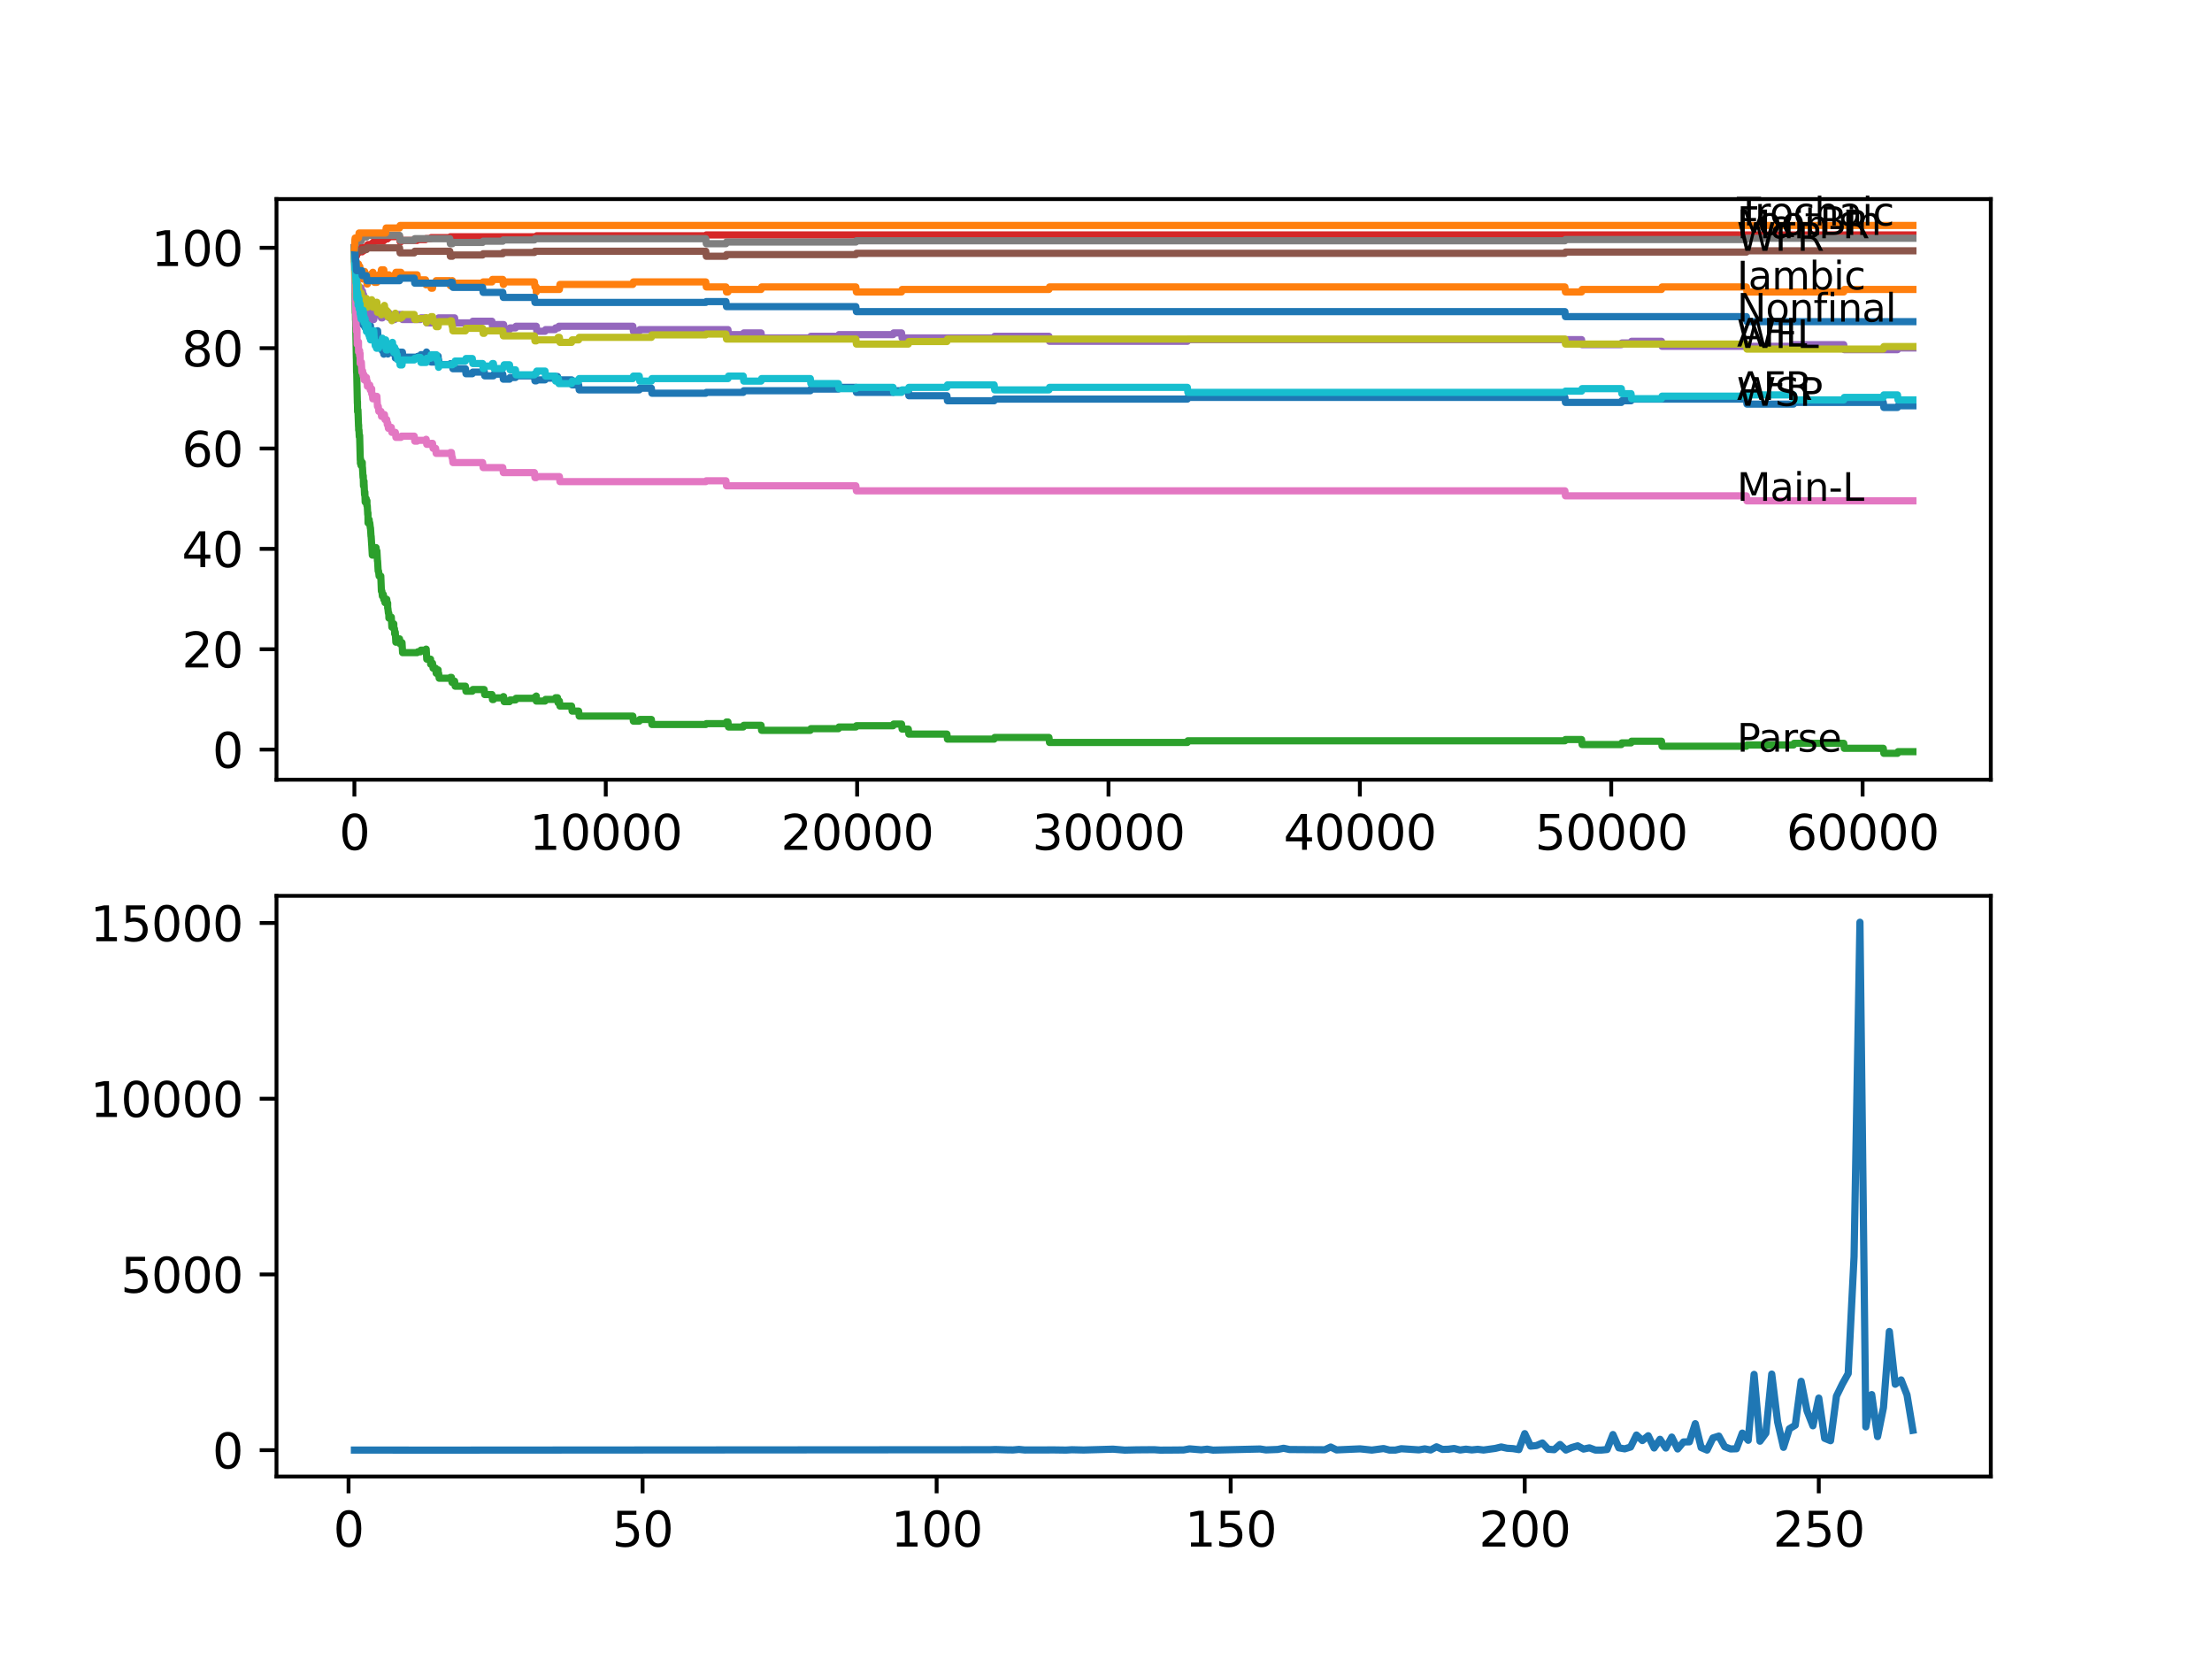 <?xml version="1.0" encoding="utf-8" standalone="no"?>
<!DOCTYPE svg PUBLIC "-//W3C//DTD SVG 1.1//EN"
  "http://www.w3.org/Graphics/SVG/1.1/DTD/svg11.dtd">
<svg xmlns:xlink="http://www.w3.org/1999/xlink" width="460.8pt" height="345.6pt" viewBox="0 0 460.8 345.6" xmlns="http://www.w3.org/2000/svg" version="1.1">
 <defs>
  <style type="text/css">*{stroke-linejoin: round; stroke-linecap: butt}</style>
 </defs>
 <g id="figure_1">
  <g id="patch_1">
   <path d="M 0 345.6 
L 460.8 345.6 
L 460.8 0 
L 0 0 
z
" style="fill: #ffffff"/>
  </g>
  <g id="axes_1">
   <g id="patch_2">
    <path d="M 57.6 162.432 
L 414.72 162.432 
L 414.72 41.472 
L 57.6 41.472 
z
" style="fill: #ffffff"/>
   </g>
   <g id="matplotlib.axis_1">
    <g id="xtick_1">
     <g id="line2d_1">
      <defs>
       <path id="m481fec2505" d="M 0 0 
L 0 3.5 
" style="stroke: #000000; stroke-width: 0.8"/>
      </defs>
      <g>
       <use xlink:href="#m481fec2505" x="73.827" y="162.432" style="stroke: #000000; stroke-width: 0.8"/>
      </g>
     </g>
     <g id="text_1">
      <!-- 0 -->
      <g transform="translate(70.646 177.03)scale(0.1 -0.1)">
       <defs>
        <path id="DejaVuSans-30" d="M 2034 4250 
Q 1547 4250 1301 3770 
Q 1056 3291 1056 2328 
Q 1056 1369 1301 889 
Q 1547 409 2034 409 
Q 2525 409 2770 889 
Q 3016 1369 3016 2328 
Q 3016 3291 2770 3770 
Q 2525 4250 2034 4250 
z
M 2034 4750 
Q 2819 4750 3233 4129 
Q 3647 3509 3647 2328 
Q 3647 1150 3233 529 
Q 2819 -91 2034 -91 
Q 1250 -91 836 529 
Q 422 1150 422 2328 
Q 422 3509 836 4129 
Q 1250 4750 2034 4750 
z
" transform="scale(0.016)"/>
       </defs>
       <use xlink:href="#DejaVuSans-30"/>
      </g>
     </g>
    </g>
    <g id="xtick_2">
     <g id="line2d_2">
      <g>
       <use xlink:href="#m481fec2505" x="126.192" y="162.432" style="stroke: #000000; stroke-width: 0.8"/>
      </g>
     </g>
     <g id="text_2">
      <!-- 10000 -->
      <g transform="translate(110.286 177.03)scale(0.1 -0.1)">
       <defs>
        <path id="DejaVuSans-31" d="M 794 531 
L 1825 531 
L 1825 4091 
L 703 3866 
L 703 4441 
L 1819 4666 
L 2450 4666 
L 2450 531 
L 3481 531 
L 3481 0 
L 794 0 
L 794 531 
z
" transform="scale(0.016)"/>
       </defs>
       <use xlink:href="#DejaVuSans-31"/>
       <use xlink:href="#DejaVuSans-30" x="63.623"/>
       <use xlink:href="#DejaVuSans-30" x="127.246"/>
       <use xlink:href="#DejaVuSans-30" x="190.869"/>
       <use xlink:href="#DejaVuSans-30" x="254.492"/>
      </g>
     </g>
    </g>
    <g id="xtick_3">
     <g id="line2d_3">
      <g>
       <use xlink:href="#m481fec2505" x="178.556" y="162.432" style="stroke: #000000; stroke-width: 0.8"/>
      </g>
     </g>
     <g id="text_3">
      <!-- 20000 -->
      <g transform="translate(162.65 177.03)scale(0.1 -0.1)">
       <defs>
        <path id="DejaVuSans-32" d="M 1228 531 
L 3431 531 
L 3431 0 
L 469 0 
L 469 531 
Q 828 903 1448 1529 
Q 2069 2156 2228 2338 
Q 2531 2678 2651 2914 
Q 2772 3150 2772 3378 
Q 2772 3750 2511 3984 
Q 2250 4219 1831 4219 
Q 1534 4219 1204 4116 
Q 875 4013 500 3803 
L 500 4441 
Q 881 4594 1212 4672 
Q 1544 4750 1819 4750 
Q 2544 4750 2975 4387 
Q 3406 4025 3406 3419 
Q 3406 3131 3298 2873 
Q 3191 2616 2906 2266 
Q 2828 2175 2409 1742 
Q 1991 1309 1228 531 
z
" transform="scale(0.016)"/>
       </defs>
       <use xlink:href="#DejaVuSans-32"/>
       <use xlink:href="#DejaVuSans-30" x="63.623"/>
       <use xlink:href="#DejaVuSans-30" x="127.246"/>
       <use xlink:href="#DejaVuSans-30" x="190.869"/>
       <use xlink:href="#DejaVuSans-30" x="254.492"/>
      </g>
     </g>
    </g>
    <g id="xtick_4">
     <g id="line2d_4">
      <g>
       <use xlink:href="#m481fec2505" x="230.921" y="162.432" style="stroke: #000000; stroke-width: 0.8"/>
      </g>
     </g>
     <g id="text_4">
      <!-- 30000 -->
      <g transform="translate(215.015 177.03)scale(0.1 -0.1)">
       <defs>
        <path id="DejaVuSans-33" d="M 2597 2516 
Q 3050 2419 3304 2112 
Q 3559 1806 3559 1356 
Q 3559 666 3084 287 
Q 2609 -91 1734 -91 
Q 1441 -91 1130 -33 
Q 819 25 488 141 
L 488 750 
Q 750 597 1062 519 
Q 1375 441 1716 441 
Q 2309 441 2620 675 
Q 2931 909 2931 1356 
Q 2931 1769 2642 2001 
Q 2353 2234 1838 2234 
L 1294 2234 
L 1294 2753 
L 1863 2753 
Q 2328 2753 2575 2939 
Q 2822 3125 2822 3475 
Q 2822 3834 2567 4026 
Q 2313 4219 1838 4219 
Q 1578 4219 1281 4162 
Q 984 4106 628 3988 
L 628 4550 
Q 988 4650 1302 4700 
Q 1616 4750 1894 4750 
Q 2613 4750 3031 4423 
Q 3450 4097 3450 3541 
Q 3450 3153 3228 2886 
Q 3006 2619 2597 2516 
z
" transform="scale(0.016)"/>
       </defs>
       <use xlink:href="#DejaVuSans-33"/>
       <use xlink:href="#DejaVuSans-30" x="63.623"/>
       <use xlink:href="#DejaVuSans-30" x="127.246"/>
       <use xlink:href="#DejaVuSans-30" x="190.869"/>
       <use xlink:href="#DejaVuSans-30" x="254.492"/>
      </g>
     </g>
    </g>
    <g id="xtick_5">
     <g id="line2d_5">
      <g>
       <use xlink:href="#m481fec2505" x="283.285" y="162.432" style="stroke: #000000; stroke-width: 0.8"/>
      </g>
     </g>
     <g id="text_5">
      <!-- 40000 -->
      <g transform="translate(267.379 177.03)scale(0.1 -0.1)">
       <defs>
        <path id="DejaVuSans-34" d="M 2419 4116 
L 825 1625 
L 2419 1625 
L 2419 4116 
z
M 2253 4666 
L 3047 4666 
L 3047 1625 
L 3713 1625 
L 3713 1100 
L 3047 1100 
L 3047 0 
L 2419 0 
L 2419 1100 
L 313 1100 
L 313 1709 
L 2253 4666 
z
" transform="scale(0.016)"/>
       </defs>
       <use xlink:href="#DejaVuSans-34"/>
       <use xlink:href="#DejaVuSans-30" x="63.623"/>
       <use xlink:href="#DejaVuSans-30" x="127.246"/>
       <use xlink:href="#DejaVuSans-30" x="190.869"/>
       <use xlink:href="#DejaVuSans-30" x="254.492"/>
      </g>
     </g>
    </g>
    <g id="xtick_6">
     <g id="line2d_6">
      <g>
       <use xlink:href="#m481fec2505" x="335.65" y="162.432" style="stroke: #000000; stroke-width: 0.8"/>
      </g>
     </g>
     <g id="text_6">
      <!-- 50000 -->
      <g transform="translate(319.744 177.03)scale(0.1 -0.1)">
       <defs>
        <path id="DejaVuSans-35" d="M 691 4666 
L 3169 4666 
L 3169 4134 
L 1269 4134 
L 1269 2991 
Q 1406 3038 1543 3061 
Q 1681 3084 1819 3084 
Q 2600 3084 3056 2656 
Q 3513 2228 3513 1497 
Q 3513 744 3044 326 
Q 2575 -91 1722 -91 
Q 1428 -91 1123 -41 
Q 819 9 494 109 
L 494 744 
Q 775 591 1075 516 
Q 1375 441 1709 441 
Q 2250 441 2565 725 
Q 2881 1009 2881 1497 
Q 2881 1984 2565 2268 
Q 2250 2553 1709 2553 
Q 1456 2553 1204 2497 
Q 953 2441 691 2322 
L 691 4666 
z
" transform="scale(0.016)"/>
       </defs>
       <use xlink:href="#DejaVuSans-35"/>
       <use xlink:href="#DejaVuSans-30" x="63.623"/>
       <use xlink:href="#DejaVuSans-30" x="127.246"/>
       <use xlink:href="#DejaVuSans-30" x="190.869"/>
       <use xlink:href="#DejaVuSans-30" x="254.492"/>
      </g>
     </g>
    </g>
    <g id="xtick_7">
     <g id="line2d_7">
      <g>
       <use xlink:href="#m481fec2505" x="388.014" y="162.432" style="stroke: #000000; stroke-width: 0.8"/>
      </g>
     </g>
     <g id="text_7">
      <!-- 60000 -->
      <g transform="translate(372.108 177.03)scale(0.1 -0.1)">
       <defs>
        <path id="DejaVuSans-36" d="M 2113 2584 
Q 1688 2584 1439 2293 
Q 1191 2003 1191 1497 
Q 1191 994 1439 701 
Q 1688 409 2113 409 
Q 2538 409 2786 701 
Q 3034 994 3034 1497 
Q 3034 2003 2786 2293 
Q 2538 2584 2113 2584 
z
M 3366 4563 
L 3366 3988 
Q 3128 4100 2886 4159 
Q 2644 4219 2406 4219 
Q 1781 4219 1451 3797 
Q 1122 3375 1075 2522 
Q 1259 2794 1537 2939 
Q 1816 3084 2150 3084 
Q 2853 3084 3261 2657 
Q 3669 2231 3669 1497 
Q 3669 778 3244 343 
Q 2819 -91 2113 -91 
Q 1303 -91 875 529 
Q 447 1150 447 2328 
Q 447 3434 972 4092 
Q 1497 4750 2381 4750 
Q 2619 4750 2861 4703 
Q 3103 4656 3366 4563 
z
" transform="scale(0.016)"/>
       </defs>
       <use xlink:href="#DejaVuSans-36"/>
       <use xlink:href="#DejaVuSans-30" x="63.623"/>
       <use xlink:href="#DejaVuSans-30" x="127.246"/>
       <use xlink:href="#DejaVuSans-30" x="190.869"/>
       <use xlink:href="#DejaVuSans-30" x="254.492"/>
      </g>
     </g>
    </g>
   </g>
   <g id="matplotlib.axis_2">
    <g id="ytick_1">
     <g id="line2d_8">
      <defs>
       <path id="m13eb92e8d4" d="M 0 0 
L -3.5 0 
" style="stroke: #000000; stroke-width: 0.8"/>
      </defs>
      <g>
       <use xlink:href="#m13eb92e8d4" x="57.6" y="156.15" style="stroke: #000000; stroke-width: 0.8"/>
      </g>
     </g>
     <g id="text_8">
      <!-- 0 -->
      <g transform="translate(44.237 159.949)scale(0.1 -0.1)">
       <use xlink:href="#DejaVuSans-30"/>
      </g>
     </g>
    </g>
    <g id="ytick_2">
     <g id="line2d_9">
      <g>
       <use xlink:href="#m13eb92e8d4" x="57.6" y="135.244" style="stroke: #000000; stroke-width: 0.8"/>
      </g>
     </g>
     <g id="text_9">
      <!-- 20 -->
      <g transform="translate(37.875 139.043)scale(0.1 -0.1)">
       <use xlink:href="#DejaVuSans-32"/>
       <use xlink:href="#DejaVuSans-30" x="63.623"/>
      </g>
     </g>
    </g>
    <g id="ytick_3">
     <g id="line2d_10">
      <g>
       <use xlink:href="#m13eb92e8d4" x="57.6" y="114.339" style="stroke: #000000; stroke-width: 0.8"/>
      </g>
     </g>
     <g id="text_10">
      <!-- 40 -->
      <g transform="translate(37.875 118.138)scale(0.1 -0.1)">
       <use xlink:href="#DejaVuSans-34"/>
       <use xlink:href="#DejaVuSans-30" x="63.623"/>
      </g>
     </g>
    </g>
    <g id="ytick_4">
     <g id="line2d_11">
      <g>
       <use xlink:href="#m13eb92e8d4" x="57.6" y="93.433" style="stroke: #000000; stroke-width: 0.8"/>
      </g>
     </g>
     <g id="text_11">
      <!-- 60 -->
      <g transform="translate(37.875 97.232)scale(0.1 -0.1)">
       <use xlink:href="#DejaVuSans-36"/>
       <use xlink:href="#DejaVuSans-30" x="63.623"/>
      </g>
     </g>
    </g>
    <g id="ytick_5">
     <g id="line2d_12">
      <g>
       <use xlink:href="#m13eb92e8d4" x="57.6" y="72.527" style="stroke: #000000; stroke-width: 0.8"/>
      </g>
     </g>
     <g id="text_12">
      <!-- 80 -->
      <g transform="translate(37.875 76.327)scale(0.1 -0.1)">
       <defs>
        <path id="DejaVuSans-38" d="M 2034 2216 
Q 1584 2216 1326 1975 
Q 1069 1734 1069 1313 
Q 1069 891 1326 650 
Q 1584 409 2034 409 
Q 2484 409 2743 651 
Q 3003 894 3003 1313 
Q 3003 1734 2745 1975 
Q 2488 2216 2034 2216 
z
M 1403 2484 
Q 997 2584 770 2862 
Q 544 3141 544 3541 
Q 544 4100 942 4425 
Q 1341 4750 2034 4750 
Q 2731 4750 3128 4425 
Q 3525 4100 3525 3541 
Q 3525 3141 3298 2862 
Q 3072 2584 2669 2484 
Q 3125 2378 3379 2068 
Q 3634 1759 3634 1313 
Q 3634 634 3220 271 
Q 2806 -91 2034 -91 
Q 1263 -91 848 271 
Q 434 634 434 1313 
Q 434 1759 690 2068 
Q 947 2378 1403 2484 
z
M 1172 3481 
Q 1172 3119 1398 2916 
Q 1625 2713 2034 2713 
Q 2441 2713 2670 2916 
Q 2900 3119 2900 3481 
Q 2900 3844 2670 4047 
Q 2441 4250 2034 4250 
Q 1625 4250 1398 4047 
Q 1172 3844 1172 3481 
z
" transform="scale(0.016)"/>
       </defs>
       <use xlink:href="#DejaVuSans-38"/>
       <use xlink:href="#DejaVuSans-30" x="63.623"/>
      </g>
     </g>
    </g>
    <g id="ytick_6">
     <g id="line2d_13">
      <g>
       <use xlink:href="#m13eb92e8d4" x="57.6" y="51.622" style="stroke: #000000; stroke-width: 0.8"/>
      </g>
     </g>
     <g id="text_13">
      <!-- 100 -->
      <g transform="translate(31.512 55.421)scale(0.1 -0.1)">
       <use xlink:href="#DejaVuSans-31"/>
       <use xlink:href="#DejaVuSans-30" x="63.623"/>
       <use xlink:href="#DejaVuSans-30" x="127.246"/>
      </g>
     </g>
    </g>
   </g>
   <g id="line2d_14">
    <path d="M 73.833 51.622 
L 73.953 56.569 
L 73.964 55.838 
L 73.974 55.315 
L 73.995 58.102 
L 74.053 57.98 
L 74.063 57.98 
L 74.105 57.458 
L 74.147 59.897 
L 74.152 59.548 
L 74.173 60.594 
L 74.199 59.2 
L 74.257 59.2 
L 74.262 58.991 
L 74.304 61.43 
L 74.32 61.081 
L 74.325 61.081 
L 74.414 60.524 
L 74.341 61.778 
L 74.43 61.221 
L 74.498 64.008 
L 74.55 63.66 
L 74.571 63.66 
L 74.608 62.963 
L 74.639 65.054 
L 74.66 65.054 
L 74.676 65.054 
L 74.712 64.182 
L 74.718 65.228 
L 74.781 65.228 
L 74.796 65.228 
L 74.917 64.531 
L 74.969 64.531 
L 75.032 63.625 
L 75.089 66.412 
L 75.126 66.412 
L 75.247 65.716 
L 75.273 65.716 
L 75.336 66.761 
L 75.383 66.5 
L 75.466 66.5 
L 75.54 67.545 
L 75.576 67.022 
L 75.65 67.022 
L 75.676 66.674 
L 75.681 67.719 
L 75.755 67.371 
L 75.77 67.371 
L 75.854 66.674 
L 75.859 67.719 
L 75.875 67.719 
L 75.943 67.719 
L 76.032 67.162 
L 76.037 68.207 
L 76.043 68.207 
L 76.074 68.207 
L 76.194 67.51 
L 76.283 67.51 
L 76.331 68.555 
L 76.393 68.207 
L 76.509 68.207 
L 76.624 67.336 
L 76.666 67.336 
L 76.671 68.381 
L 76.776 67.684 
L 76.896 67.684 
L 76.985 68.729 
L 77.006 68.381 
L 77.032 68.381 
L 77.147 67.858 
L 77.179 67.858 
L 77.184 68.904 
L 77.289 68.555 
L 77.32 68.555 
L 77.43 69.601 
L 77.441 69.252 
L 77.446 70.297 
L 77.53 70.297 
L 77.86 70.297 
L 77.98 69.601 
L 78.059 69.601 
L 78.174 69.252 
L 78.341 69.252 
L 78.436 70.297 
L 78.451 69.949 
L 78.514 69.949 
L 78.635 68.904 
L 78.661 68.904 
L 78.781 70.994 
L 78.802 70.994 
L 78.86 70.472 
L 78.865 71.517 
L 78.907 71.517 
L 79.362 71.517 
L 79.441 70.994 
L 79.446 72.04 
L 79.467 72.04 
L 79.551 72.04 
L 79.656 73.085 
L 79.661 72.736 
L 79.849 72.736 
L 79.954 73.782 
L 79.965 73.607 
L 80.08 73.398 
L 80.342 73.398 
L 80.462 72.702 
L 80.755 72.702 
L 80.797 73.747 
L 80.865 73.224 
L 81.017 73.224 
L 81.132 73.015 
L 81.515 73.015 
L 81.625 72.492 
L 81.74 73.538 
L 81.761 73.538 
L 81.876 73.189 
L 82.012 73.189 
L 82.127 72.841 
L 82.18 72.841 
L 82.216 73.886 
L 82.29 73.538 
L 82.342 73.538 
L 82.363 74.583 
L 82.452 74.06 
L 82.494 74.06 
L 82.609 73.712 
L 82.756 73.712 
L 82.871 73.364 
L 83.829 73.364 
L 83.944 74.409 
L 86.892 74.409 
L 87.008 74.235 
L 87.578 74.235 
L 87.694 73.886 
L 88.647 73.886 
L 88.762 73.677 
L 88.783 73.677 
L 88.851 73.329 
L 88.856 74.374 
L 88.882 74.374 
L 89.694 74.374 
L 89.809 75.419 
L 90.746 75.419 
L 90.862 74.897 
L 90.909 74.897 
L 91.024 74.548 
L 91.254 74.548 
L 91.27 74.2 
L 91.275 75.245 
L 91.359 74.897 
L 91.375 74.897 
L 91.49 75.942 
L 93.7 75.942 
L 93.815 75.768 
L 94.239 75.768 
L 94.354 76.813 
L 96.957 76.813 
L 97.072 77.858 
L 98.386 77.858 
L 98.502 77.51 
L 100.533 77.51 
L 100.649 77.249 
L 100.858 77.249 
L 100.973 78.294 
L 102.79 78.294 
L 102.905 77.945 
L 104.738 77.945 
L 104.853 78.991 
L 106.142 78.991 
L 106.257 78.642 
L 107.383 78.642 
L 107.498 78.294 
L 111.326 78.294 
L 111.441 79.339 
L 111.708 79.339 
L 111.823 79.13 
L 113.535 79.13 
L 113.651 78.782 
L 115.63 78.782 
L 115.745 78.433 
L 116.143 78.433 
L 116.258 79.478 
L 116.321 79.478 
L 116.436 79.13 
L 119.07 79.13 
L 119.186 80.175 
L 120.542 80.175 
L 120.657 81.221 
L 133.167 81.221 
L 133.282 80.872 
L 135.691 80.872 
L 135.806 81.917 
L 147.023 81.917 
L 147.138 81.743 
L 154.83 81.743 
L 154.945 81.395 
L 168.801 81.395 
L 168.916 81.046 
L 174.661 81.046 
L 174.776 80.698 
L 178.289 80.698 
L 178.405 81.743 
L 186.045 81.743 
L 186.16 81.395 
L 189.218 81.395 
L 189.333 82.44 
L 197.261 82.44 
L 197.376 83.485 
L 207.1 83.485 
L 207.216 83.137 
L 247.342 83.137 
L 247.458 82.789 
L 325.999 82.789 
L 326.114 83.834 
L 337.75 83.834 
L 337.865 83.485 
L 339.771 83.485 
L 339.886 83.137 
L 363.801 83.137 
L 363.916 84.182 
L 373.619 84.182 
L 373.735 83.834 
L 392.324 83.834 
L 392.439 84.879 
L 395.283 84.879 
L 395.398 84.531 
L 398.487 84.531 
L 398.487 84.531 
" clip-path="url(#p962677c223)" style="fill: none; stroke: #1f77b4; stroke-width: 1.5; stroke-linecap: square"/>
   </g>
   <g id="line2d_15">
    <path d="M 73.833 51.622 
L 73.843 51.622 
L 73.964 57.162 
L 73.974 56.639 
L 74.006 55.681 
L 74.047 58.468 
L 74.079 56.9 
L 74.089 56.9 
L 74.121 56.378 
L 74.152 59.165 
L 74.189 57.597 
L 74.194 57.597 
L 74.257 56.029 
L 74.314 56.552 
L 74.362 56.552 
L 74.372 57.597 
L 74.403 55.507 
L 74.466 56.029 
L 74.587 54.984 
L 74.671 54.984 
L 74.781 56.552 
L 74.786 56.029 
L 74.838 56.029 
L 74.849 56.552 
L 74.953 55.507 
L 75.011 57.597 
L 75.069 56.552 
L 75.095 56.552 
L 75.194 57.597 
L 75.205 57.075 
L 75.43 57.075 
L 75.508 58.12 
L 75.54 57.597 
L 75.655 57.075 
L 75.718 57.075 
L 75.796 56.552 
L 75.802 57.597 
L 75.823 57.597 
L 75.833 57.597 
L 75.953 56.552 
L 75.964 56.552 
L 76.079 58.12 
L 76.393 58.12 
L 76.44 59.165 
L 76.503 58.642 
L 76.509 58.642 
L 76.535 58.12 
L 76.54 59.165 
L 76.619 58.642 
L 76.65 58.642 
L 76.765 58.12 
L 77.032 58.12 
L 77.147 57.597 
L 77.205 57.597 
L 77.32 57.075 
L 77.399 57.075 
L 77.43 58.12 
L 77.509 57.771 
L 77.545 57.771 
L 77.661 56.726 
L 77.687 56.726 
L 77.802 57.771 
L 77.896 57.771 
L 78.011 58.817 
L 78.514 58.817 
L 78.635 57.771 
L 78.802 57.771 
L 78.917 57.249 
L 79.326 57.249 
L 79.446 56.204 
L 79.954 56.204 
L 80.075 58.294 
L 80.09 58.294 
L 80.205 57.249 
L 80.331 57.249 
L 80.446 58.294 
L 80.567 58.294 
L 80.682 57.249 
L 80.698 57.249 
L 80.797 58.294 
L 80.808 57.771 
L 80.991 57.771 
L 81.017 57.249 
L 81.022 58.294 
L 81.096 58.294 
L 81.515 58.294 
L 81.63 57.771 
L 82.033 57.771 
L 82.148 57.249 
L 82.363 57.249 
L 82.478 56.726 
L 83.515 56.726 
L 83.63 57.771 
L 83.745 57.771 
L 83.861 57.249 
L 86.892 57.249 
L 87.008 58.294 
L 88.647 58.294 
L 88.762 59.339 
L 88.783 59.339 
L 88.898 58.991 
L 89.71 58.991 
L 89.825 60.036 
L 90.102 60.036 
L 90.218 58.991 
L 90.746 58.991 
L 90.862 58.468 
L 93.7 58.468 
L 93.815 59.514 
L 94.045 59.514 
L 94.161 58.468 
L 94.239 58.468 
L 94.354 59.514 
L 94.705 59.514 
L 94.82 58.991 
L 100.533 58.991 
L 100.649 58.73 
L 102.476 58.73 
L 102.591 58.207 
L 104.738 58.207 
L 104.853 59.252 
L 104.916 59.252 
L 105.031 58.73 
L 111.326 58.73 
L 111.441 59.775 
L 111.708 59.775 
L 111.718 60.82 
L 111.818 60.298 
L 116.531 60.298 
L 116.646 59.252 
L 131.832 59.252 
L 131.947 58.73 
L 147.023 58.73 
L 147.138 59.775 
L 151.227 59.775 
L 151.343 60.82 
L 151.646 60.82 
L 151.762 60.298 
L 158.543 60.298 
L 158.658 59.775 
L 178.289 59.775 
L 178.405 60.82 
L 187.809 60.82 
L 187.924 60.298 
L 218.516 60.298 
L 218.631 59.775 
L 325.999 59.775 
L 326.114 60.82 
L 329.466 60.82 
L 329.581 60.298 
L 346.123 60.298 
L 346.238 59.775 
L 363.801 59.775 
L 363.916 60.82 
L 384.087 60.82 
L 384.202 60.298 
L 398.487 60.298 
L 398.487 60.298 
" clip-path="url(#p962677c223)" style="fill: none; stroke: #ff7f0e; stroke-width: 1.5; stroke-linecap: square"/>
   </g>
   <g id="line2d_16">
    <path d="M 73.833 51.622 
L 74.006 65.176 
L 74.047 64.566 
L 74.063 66.656 
L 74.084 66.656 
L 74.089 66.656 
L 74.236 74.67 
L 74.241 74.322 
L 74.283 77.597 
L 74.299 76.9 
L 74.445 84.008 
L 74.451 84.008 
L 74.466 83.66 
L 74.487 85.75 
L 74.54 85.402 
L 74.566 85.402 
L 74.692 88.886 
L 74.712 88.538 
L 74.718 89.583 
L 74.781 89.583 
L 74.843 90.977 
L 74.896 90.715 
L 74.917 90.715 
L 75.053 95.82 
L 75.079 95.471 
L 75.084 96.517 
L 75.158 95.907 
L 75.194 95.907 
L 75.21 96.952 
L 75.304 96.604 
L 75.43 96.604 
L 75.466 96.342 
L 75.472 97.388 
L 75.508 97.388 
L 75.629 99.478 
L 75.65 99.478 
L 75.676 99.13 
L 75.723 101.22 
L 75.734 101.22 
L 75.749 101.22 
L 75.833 100.262 
L 75.838 101.307 
L 75.854 100.959 
L 75.943 103.05 
L 75.969 102.492 
L 76.006 102.492 
L 76.074 104.583 
L 76.121 104.234 
L 76.137 104.234 
L 76.252 103.886 
L 76.283 103.886 
L 76.331 104.931 
L 76.393 104.583 
L 76.44 104.321 
L 76.446 105.367 
L 76.488 105.367 
L 76.509 105.367 
L 76.608 107.196 
L 76.624 106.847 
L 76.65 106.847 
L 76.671 108.938 
L 76.765 108.241 
L 76.896 108.241 
L 76.985 109.286 
L 77.006 108.938 
L 77.032 108.938 
L 77.147 109.983 
L 77.179 109.983 
L 77.294 111.725 
L 77.32 111.725 
L 77.435 113.555 
L 77.441 113.555 
L 77.561 115.645 
L 77.687 115.645 
L 77.802 115.384 
L 77.86 115.384 
L 77.98 114.426 
L 78.059 114.426 
L 78.174 114.077 
L 78.341 114.077 
L 78.436 115.123 
L 78.451 114.774 
L 78.514 114.774 
L 78.635 116.865 
L 78.661 116.865 
L 78.781 118.955 
L 78.86 118.955 
L 78.975 120.001 
L 79.326 120.001 
L 79.451 123.136 
L 79.551 123.136 
L 79.656 124.182 
L 79.661 123.833 
L 79.849 123.833 
L 79.954 124.879 
L 79.965 124.704 
L 80.08 124.495 
L 80.09 124.495 
L 80.205 125.541 
L 80.342 125.541 
L 80.462 124.844 
L 80.567 124.844 
L 80.682 125.889 
L 80.698 125.889 
L 80.755 125.628 
L 80.761 126.673 
L 80.792 126.673 
L 80.797 126.673 
L 80.912 127.718 
L 80.991 127.718 
L 81.017 128.763 
L 81.106 128.554 
L 81.515 128.554 
L 81.635 130.645 
L 81.761 130.645 
L 81.876 130.297 
L 82.012 130.297 
L 82.033 129.948 
L 82.038 130.993 
L 82.112 130.993 
L 82.18 130.993 
L 82.216 132.039 
L 82.29 131.69 
L 82.342 131.69 
L 82.462 133.781 
L 82.494 133.781 
L 82.609 133.432 
L 82.756 133.432 
L 82.871 133.084 
L 83.232 133.084 
L 83.347 134.129 
L 83.515 134.129 
L 83.63 133.868 
L 83.745 133.868 
L 83.866 135.958 
L 86.892 135.958 
L 87.008 135.784 
L 87.578 135.784 
L 87.694 135.436 
L 88.647 135.436 
L 88.762 135.227 
L 88.783 135.227 
L 88.903 137.317 
L 89.694 137.317 
L 89.71 138.363 
L 89.809 138.154 
L 90.102 138.154 
L 90.218 139.199 
L 90.746 139.199 
L 90.862 140.244 
L 90.909 140.244 
L 91.024 139.896 
L 91.254 139.896 
L 91.27 139.547 
L 91.275 140.593 
L 91.359 140.244 
L 91.375 140.244 
L 91.49 141.289 
L 93.7 141.289 
L 93.815 141.115 
L 94.045 141.115 
L 94.161 142.161 
L 94.239 142.161 
L 94.354 141.899 
L 94.705 141.899 
L 94.82 142.944 
L 96.957 142.944 
L 97.072 143.99 
L 98.386 143.99 
L 98.502 143.641 
L 100.858 143.641 
L 100.973 144.687 
L 102.476 144.687 
L 102.591 145.732 
L 102.79 145.732 
L 102.905 145.383 
L 104.738 145.383 
L 104.853 145.122 
L 104.916 145.122 
L 105.031 146.167 
L 106.142 146.167 
L 106.257 145.819 
L 107.383 145.819 
L 107.498 145.471 
L 111.326 145.471 
L 111.441 145.209 
L 111.708 145.209 
L 111.718 145 
L 111.724 146.045 
L 111.797 146.045 
L 113.535 146.045 
L 113.651 145.697 
L 115.63 145.697 
L 115.745 145.349 
L 116.143 145.349 
L 116.258 146.394 
L 116.321 146.394 
L 116.436 146.045 
L 116.531 146.045 
L 116.646 147.091 
L 119.07 147.091 
L 119.186 148.136 
L 120.542 148.136 
L 120.657 149.181 
L 131.832 149.181 
L 131.947 150.227 
L 133.167 150.227 
L 133.282 149.878 
L 135.691 149.878 
L 135.806 150.923 
L 147.023 150.923 
L 147.138 150.749 
L 151.227 150.749 
L 151.343 150.401 
L 151.646 150.401 
L 151.762 151.446 
L 154.83 151.446 
L 154.945 151.098 
L 158.543 151.098 
L 158.658 152.143 
L 168.801 152.143 
L 168.916 151.795 
L 174.661 151.795 
L 174.776 151.446 
L 178.289 151.446 
L 178.405 151.185 
L 186.045 151.185 
L 186.16 150.836 
L 187.809 150.836 
L 187.924 151.882 
L 189.218 151.882 
L 189.333 152.927 
L 197.261 152.927 
L 197.376 153.972 
L 207.1 153.972 
L 207.216 153.624 
L 218.516 153.624 
L 218.631 154.669 
L 247.342 154.669 
L 247.458 154.321 
L 325.999 154.321 
L 326.114 154.059 
L 329.466 154.059 
L 329.581 155.105 
L 337.75 155.105 
L 337.865 154.756 
L 339.771 154.756 
L 339.886 154.408 
L 346.123 154.408 
L 346.238 155.453 
L 363.801 155.453 
L 363.916 155.192 
L 373.619 155.192 
L 373.735 154.843 
L 384.087 154.843 
L 384.202 155.889 
L 392.324 155.889 
L 392.439 156.934 
L 395.283 156.934 
L 395.398 156.585 
L 398.487 156.585 
L 398.487 156.585 
" clip-path="url(#p962677c223)" style="fill: none; stroke: #2ca02c; stroke-width: 1.5; stroke-linecap: square"/>
   </g>
   <g id="line2d_17">
    <path d="M 73.833 51.622 
L 73.88 51.622 
L 74 53.817 
L 74.006 53.817 
L 74.126 53.346 
L 74.257 53.346 
L 74.377 52.928 
L 74.414 52.928 
L 74.529 52.667 
L 74.671 52.667 
L 74.786 52.406 
L 74.843 52.406 
L 74.964 51.883 
L 74.995 51.883 
L 75.116 51.413 
L 75.273 51.413 
L 75.388 52.458 
L 75.43 52.458 
L 75.545 52.197 
L 75.796 52.197 
L 75.912 51.935 
L 75.964 51.935 
L 76.084 51.465 
L 76.393 51.465 
L 76.509 51.204 
L 76.535 51.204 
L 76.65 50.942 
L 77.399 50.942 
L 77.514 50.681 
L 77.687 50.681 
L 77.802 50.42 
L 77.896 50.42 
L 78.011 50.158 
L 79.954 50.158 
L 80.075 49.775 
L 80.698 49.775 
L 80.813 49.514 
L 81.017 49.514 
L 81.132 49.305 
L 83.232 49.305 
L 83.347 50.35 
L 83.515 50.35 
L 83.63 50.089 
L 86.892 50.089 
L 87.008 49.914 
L 88.647 49.914 
L 88.762 49.705 
L 89.71 49.705 
L 89.825 49.496 
L 93.7 49.496 
L 93.815 49.322 
L 111.708 49.322 
L 111.823 49.113 
L 147.023 49.113 
L 147.138 48.939 
L 398.487 48.939 
L 398.487 48.939 
" clip-path="url(#p962677c223)" style="fill: none; stroke: #d62728; stroke-width: 1.5; stroke-linecap: square"/>
   </g>
   <g id="line2d_18">
    <path d="M 73.833 51.622 
L 73.964 55.681 
L 73.985 55.681 
L 73.99 55.332 
L 74.063 57.51 
L 74.089 57.51 
L 74.184 57.162 
L 74.205 59.252 
L 74.236 59.252 
L 74.283 60.298 
L 74.351 58.904 
L 74.419 58.904 
L 74.498 60.298 
L 74.534 59.949 
L 74.566 59.949 
L 74.571 60.994 
L 74.676 60.298 
L 74.692 60.298 
L 74.781 59.949 
L 74.786 60.994 
L 74.791 60.994 
L 74.796 60.994 
L 74.838 60.298 
L 74.843 61.343 
L 74.901 61.343 
L 75 61.343 
L 75.131 59.949 
L 75.194 59.949 
L 75.21 60.994 
L 75.304 60.646 
L 75.508 60.646 
L 75.624 61.691 
L 75.65 61.691 
L 75.718 61.343 
L 75.723 62.388 
L 75.755 62.04 
L 75.77 62.04 
L 75.833 61.691 
L 75.838 62.737 
L 75.875 62.388 
L 75.917 62.388 
L 76.032 64.13 
L 76.074 64.13 
L 76.194 63.433 
L 76.331 63.433 
L 76.44 63.085 
L 76.556 64.13 
L 76.603 64.13 
L 76.671 65.872 
L 76.718 65.176 
L 76.985 65.176 
L 77.1 64.827 
L 77.184 64.827 
L 77.205 64.479 
L 77.21 65.524 
L 77.284 65.524 
L 77.43 65.524 
L 77.545 66.569 
L 77.86 66.569 
L 77.98 65.872 
L 78.059 65.872 
L 78.174 65.524 
L 78.436 65.524 
L 78.551 65.176 
L 79.326 65.176 
L 79.441 66.221 
L 79.656 66.221 
L 79.771 65.872 
L 80.342 65.872 
L 80.462 65.176 
L 80.991 65.176 
L 81.106 66.221 
L 81.761 66.221 
L 81.876 65.872 
L 82.012 65.872 
L 82.033 65.524 
L 82.038 66.569 
L 82.112 66.569 
L 82.216 66.569 
L 82.331 66.221 
L 82.494 66.221 
L 82.609 65.872 
L 82.756 65.872 
L 82.871 65.524 
L 83.745 65.524 
L 83.861 66.569 
L 87.578 66.569 
L 87.694 66.221 
L 88.783 66.221 
L 88.898 67.266 
L 90.909 67.266 
L 91.024 66.918 
L 91.254 66.918 
L 91.375 66.221 
L 94.705 66.221 
L 94.82 67.266 
L 98.386 67.266 
L 98.502 66.918 
L 102.476 66.918 
L 102.591 67.963 
L 102.79 67.963 
L 102.905 67.614 
L 104.916 67.614 
L 105.031 68.66 
L 106.142 68.66 
L 106.257 68.311 
L 107.383 68.311 
L 107.498 67.963 
L 111.718 67.963 
L 111.834 69.008 
L 113.535 69.008 
L 113.651 68.66 
L 115.63 68.66 
L 115.745 68.311 
L 116.321 68.311 
L 116.436 67.963 
L 131.832 67.963 
L 131.947 69.008 
L 133.167 69.008 
L 133.282 68.66 
L 151.646 68.66 
L 151.762 69.705 
L 154.83 69.705 
L 154.945 69.357 
L 158.543 69.357 
L 158.658 70.402 
L 168.801 70.402 
L 168.916 70.053 
L 174.661 70.053 
L 174.776 69.705 
L 186.045 69.705 
L 186.16 69.357 
L 187.809 69.357 
L 187.924 70.402 
L 207.1 70.402 
L 207.216 70.053 
L 218.516 70.053 
L 218.631 71.099 
L 247.342 71.099 
L 247.458 70.75 
L 329.466 70.75 
L 329.581 71.796 
L 337.75 71.796 
L 337.865 71.447 
L 339.771 71.447 
L 339.886 71.099 
L 346.123 71.099 
L 346.238 72.144 
L 373.619 72.144 
L 373.735 71.796 
L 384.087 71.796 
L 384.202 72.841 
L 395.283 72.841 
L 395.398 72.492 
L 398.487 72.492 
L 398.487 72.492 
" clip-path="url(#p962677c223)" style="fill: none; stroke: #9467bd; stroke-width: 1.5; stroke-linecap: square"/>
   </g>
   <g id="line2d_19">
    <path d="M 73.833 51.622 
L 73.869 51.622 
L 73.901 52.667 
L 73.979 52.109 
L 73.995 52.109 
L 74.021 53.155 
L 74.11 52.946 
L 74.152 52.946 
L 74.273 52.249 
L 75.336 52.249 
L 75.451 51.988 
L 76.336 51.988 
L 76.451 51.639 
L 83.232 51.639 
L 83.347 52.684 
L 86.29 52.684 
L 86.405 52.336 
L 93.7 52.336 
L 93.815 53.381 
L 94.239 53.381 
L 94.354 53.12 
L 100.533 53.12 
L 100.649 52.859 
L 104.738 52.859 
L 104.853 52.597 
L 111.326 52.597 
L 111.441 52.336 
L 147.023 52.336 
L 147.138 53.381 
L 151.227 53.381 
L 151.343 53.033 
L 178.289 53.033 
L 178.405 52.771 
L 325.999 52.771 
L 326.114 52.51 
L 363.801 52.51 
L 363.916 52.249 
L 398.487 52.249 
L 398.487 52.249 
" clip-path="url(#p962677c223)" style="fill: none; stroke: #8c564b; stroke-width: 1.5; stroke-linecap: square"/>
   </g>
   <g id="line2d_20">
    <path d="M 73.833 51.622 
L 73.99 60.925 
L 74.006 60.925 
L 74.016 60.663 
L 74.026 62.754 
L 74.063 62.754 
L 74.199 67.98 
L 74.231 67.98 
L 74.257 69.026 
L 74.346 68.817 
L 74.362 68.817 
L 74.372 68.608 
L 74.383 70.698 
L 74.398 70.698 
L 74.414 71.743 
L 74.508 71.482 
L 74.671 71.482 
L 74.676 71.221 
L 74.697 73.311 
L 74.744 73.311 
L 74.843 73.311 
L 74.917 73.05 
L 74.922 74.095 
L 74.938 74.095 
L 74.953 74.095 
L 75.011 73.625 
L 75.032 75.715 
L 75.095 75.715 
L 75.21 75.454 
L 75.273 75.454 
L 75.393 77.545 
L 75.43 77.545 
L 75.54 77.283 
L 75.655 78.329 
L 75.796 78.329 
L 75.833 78.067 
L 75.838 79.113 
L 75.891 79.113 
L 75.964 79.113 
L 76.084 78.642 
L 76.336 78.642 
L 76.393 79.687 
L 76.446 79.426 
L 76.509 79.426 
L 76.535 80.471 
L 76.619 80.21 
L 77.032 80.21 
L 77.147 81.255 
L 77.399 81.255 
L 77.43 80.994 
L 77.435 82.039 
L 77.493 82.039 
L 77.545 82.039 
L 77.661 83.085 
L 77.687 83.085 
L 77.802 82.823 
L 77.896 82.823 
L 78.011 82.562 
L 78.514 82.562 
L 78.635 84.653 
L 78.802 84.653 
L 78.917 85.698 
L 79.362 85.698 
L 79.478 86.743 
L 79.954 86.743 
L 80.075 86.36 
L 80.09 86.36 
L 80.205 87.405 
L 80.567 87.405 
L 80.682 88.45 
L 80.698 88.45 
L 80.797 88.189 
L 80.912 89.234 
L 81.017 89.234 
L 81.132 89.025 
L 81.515 89.025 
L 81.63 90.071 
L 82.363 90.071 
L 82.478 91.116 
L 83.515 91.116 
L 83.63 90.855 
L 86.29 90.855 
L 86.405 91.9 
L 86.892 91.9 
L 87.008 91.726 
L 88.647 91.726 
L 88.762 91.517 
L 88.783 91.517 
L 88.898 92.562 
L 89.71 92.562 
L 89.825 92.353 
L 90.102 92.353 
L 90.218 93.398 
L 90.746 93.398 
L 90.862 94.443 
L 93.7 94.443 
L 93.815 94.269 
L 94.045 94.269 
L 94.161 95.314 
L 94.239 95.314 
L 94.354 96.36 
L 100.533 96.36 
L 100.649 97.405 
L 104.738 97.405 
L 104.853 98.45 
L 111.326 98.45 
L 111.441 99.496 
L 111.708 99.496 
L 111.823 99.287 
L 116.531 99.287 
L 116.646 100.332 
L 147.023 100.332 
L 147.138 100.158 
L 151.227 100.158 
L 151.343 101.203 
L 178.289 101.203 
L 178.405 102.248 
L 325.999 102.248 
L 326.114 103.293 
L 363.801 103.293 
L 363.916 104.339 
L 398.487 104.339 
L 398.487 104.339 
" clip-path="url(#p962677c223)" style="fill: none; stroke: #e377c2; stroke-width: 1.5; stroke-linecap: square"/>
   </g>
   <g id="line2d_21">
    <path d="M 73.833 51.622 
L 73.974 50.019 
L 73.995 50.019 
L 74.021 51.064 
L 74.11 50.855 
L 74.152 50.855 
L 74.273 50.158 
L 75.273 50.158 
L 75.388 49.374 
L 76.336 49.374 
L 76.451 49.026 
L 83.232 49.026 
L 83.347 50.071 
L 86.29 50.071 
L 86.405 49.723 
L 93.7 49.723 
L 93.815 50.768 
L 94.239 50.768 
L 94.354 50.507 
L 100.533 50.507 
L 100.649 50.245 
L 104.738 50.245 
L 104.853 49.984 
L 111.326 49.984 
L 111.441 49.723 
L 147.023 49.723 
L 147.138 50.768 
L 151.227 50.768 
L 151.343 50.42 
L 178.289 50.42 
L 178.405 50.158 
L 325.999 50.158 
L 326.114 49.897 
L 363.801 49.897 
L 363.916 49.636 
L 398.487 49.636 
L 398.487 49.636 
" clip-path="url(#p962677c223)" style="fill: none; stroke: #7f7f7f; stroke-width: 1.5; stroke-linecap: square"/>
   </g>
   <g id="line2d_22">
    <path d="M 73.833 51.622 
L 73.843 51.36 
L 73.864 54.496 
L 73.896 54.026 
L 74.026 58.137 
L 74.042 58.137 
L 74.068 58.66 
L 74.152 57.266 
L 74.257 61.97 
L 74.278 60.716 
L 74.299 60.716 
L 74.372 59.461 
L 74.383 61.552 
L 74.398 61.552 
L 74.414 62.597 
L 74.487 60.768 
L 74.503 60.768 
L 74.608 60.768 
L 74.676 59.461 
L 74.697 61.552 
L 74.707 61.552 
L 74.712 61.552 
L 74.828 61.029 
L 74.843 61.029 
L 74.917 60.768 
L 74.922 61.813 
L 74.938 61.813 
L 74.953 61.813 
L 75.011 60.82 
L 75.032 62.911 
L 75.063 61.865 
L 75.079 61.865 
L 75.194 61.081 
L 75.273 61.081 
L 75.393 63.172 
L 75.43 63.172 
L 75.54 62.388 
L 75.655 63.433 
L 75.676 63.433 
L 75.791 62.911 
L 75.796 62.911 
L 75.833 62.649 
L 75.838 63.695 
L 75.901 63.172 
L 75.964 63.172 
L 76.084 62.702 
L 76.283 62.702 
L 76.336 62.179 
L 76.341 63.224 
L 76.388 63.224 
L 76.393 63.224 
L 76.509 62.963 
L 76.535 64.008 
L 76.619 63.747 
L 76.666 63.747 
L 76.781 63.224 
L 76.896 63.224 
L 77.011 62.702 
L 77.032 62.702 
L 77.147 63.747 
L 77.179 63.747 
L 77.294 63.224 
L 77.32 63.224 
L 77.43 62.44 
L 77.441 63.486 
L 77.54 62.963 
L 77.545 62.963 
L 77.661 64.008 
L 77.687 64.008 
L 77.802 63.747 
L 77.896 63.747 
L 78.011 63.486 
L 78.341 63.486 
L 78.457 62.963 
L 78.514 62.963 
L 78.635 65.054 
L 78.661 65.054 
L 78.781 64.008 
L 78.802 64.008 
L 78.86 65.054 
L 78.912 64.531 
L 79.362 64.531 
L 79.441 65.576 
L 79.472 65.054 
L 79.551 65.054 
L 79.666 64.531 
L 79.849 64.531 
L 79.965 63.834 
L 80.08 63.625 
L 80.09 63.625 
L 80.205 64.67 
L 80.567 64.67 
L 80.682 65.716 
L 80.698 65.716 
L 80.797 64.932 
L 80.802 65.977 
L 81.017 65.977 
L 81.132 65.768 
L 81.515 65.768 
L 81.625 66.813 
L 81.74 66.29 
L 82.18 66.29 
L 82.295 65.768 
L 82.342 65.768 
L 82.363 65.245 
L 82.368 66.29 
L 82.447 66.29 
L 83.515 66.29 
L 83.63 66.029 
L 83.829 66.029 
L 83.944 65.507 
L 86.29 65.507 
L 86.405 66.552 
L 86.892 66.552 
L 87.008 66.378 
L 88.647 66.378 
L 88.762 66.169 
L 88.783 66.169 
L 88.851 67.214 
L 88.893 66.691 
L 89.694 66.691 
L 89.809 65.959 
L 90.102 65.959 
L 90.218 67.005 
L 90.746 67.005 
L 90.862 68.05 
L 91.27 68.05 
L 91.391 67.005 
L 93.7 67.005 
L 93.815 66.831 
L 94.045 66.831 
L 94.161 67.876 
L 94.239 67.876 
L 94.354 68.921 
L 96.957 68.921 
L 97.072 68.398 
L 100.533 68.398 
L 100.649 69.444 
L 100.858 69.444 
L 100.973 68.921 
L 104.738 68.921 
L 104.853 69.966 
L 111.326 69.966 
L 111.441 71.012 
L 111.708 71.012 
L 111.823 70.803 
L 116.143 70.803 
L 116.258 70.28 
L 116.531 70.28 
L 116.646 71.325 
L 119.07 71.325 
L 119.186 70.803 
L 120.542 70.803 
L 120.657 70.28 
L 135.691 70.28 
L 135.806 69.757 
L 147.023 69.757 
L 147.138 69.583 
L 151.227 69.583 
L 151.343 70.628 
L 178.289 70.628 
L 178.405 71.674 
L 189.218 71.674 
L 189.333 71.151 
L 197.261 71.151 
L 197.376 70.628 
L 325.999 70.628 
L 326.114 71.674 
L 363.801 71.674 
L 363.916 72.719 
L 392.324 72.719 
L 392.439 72.196 
L 398.487 72.196 
L 398.487 72.196 
" clip-path="url(#p962677c223)" style="fill: none; stroke: #bcbd22; stroke-width: 1.5; stroke-linecap: square"/>
   </g>
   <g id="line2d_23">
    <path d="M 73.833 51.622 
L 73.843 51.36 
L 73.875 53.974 
L 73.885 53.451 
L 73.937 56.064 
L 74.006 55.681 
L 74.016 55.681 
L 74.136 58.085 
L 74.147 57.214 
L 74.184 58.956 
L 74.246 58.085 
L 74.335 62.266 
L 74.372 61.743 
L 74.414 61.743 
L 74.498 60.96 
L 74.43 62.005 
L 74.519 62.005 
L 74.566 62.005 
L 74.571 61.482 
L 74.587 63.573 
L 74.671 62.527 
L 74.692 62.266 
L 74.697 63.311 
L 74.775 62.789 
L 74.781 62.789 
L 74.796 62.266 
L 74.817 64.357 
L 74.88 63.834 
L 74.969 63.834 
L 75 63.311 
L 75.027 65.402 
L 75.063 65.402 
L 75.079 65.402 
L 75.126 64.879 
L 75.131 65.925 
L 75.184 65.925 
L 75.194 65.925 
L 75.21 65.402 
L 75.215 66.447 
L 75.304 65.925 
L 75.336 65.925 
L 75.451 65.663 
L 75.466 65.663 
L 75.587 64.618 
L 75.65 64.618 
L 75.765 65.663 
L 75.77 65.663 
L 75.854 67.231 
L 75.885 66.709 
L 75.917 66.709 
L 75.943 66.186 
L 75.948 67.231 
L 76.027 66.709 
L 76.032 66.709 
L 76.074 66.447 
L 76.079 67.493 
L 76.126 67.493 
L 76.137 67.493 
L 76.252 68.538 
L 76.283 68.538 
L 76.331 68.015 
L 76.336 69.06 
L 76.388 68.712 
L 76.44 68.712 
L 76.556 68.189 
L 76.603 68.189 
L 76.671 67.667 
L 76.613 68.712 
L 76.702 68.712 
L 76.818 69.757 
L 76.896 69.757 
L 76.985 69.235 
L 76.99 70.28 
L 77.001 70.28 
L 77.179 70.28 
L 77.184 69.757 
L 77.189 70.803 
L 77.289 70.28 
L 77.32 70.28 
L 77.435 69.409 
L 77.441 69.409 
L 77.556 68.886 
L 77.86 68.886 
L 77.98 70.977 
L 78.059 70.977 
L 78.174 72.022 
L 78.341 72.022 
L 78.436 71.499 
L 78.441 72.545 
L 78.446 72.545 
L 78.661 72.545 
L 78.781 71.499 
L 78.802 71.499 
L 78.86 72.545 
L 78.912 72.022 
L 79.326 72.022 
L 79.446 70.977 
L 79.551 70.977 
L 79.656 70.454 
L 79.771 71.499 
L 79.849 71.499 
L 79.965 70.803 
L 80.342 70.803 
L 80.462 72.893 
L 80.755 72.893 
L 80.871 72.371 
L 80.991 72.371 
L 81.106 71.848 
L 81.625 71.848 
L 81.74 71.325 
L 81.761 71.325 
L 81.876 72.371 
L 82.012 72.371 
L 82.033 73.416 
L 82.122 72.893 
L 82.18 72.893 
L 82.216 72.371 
L 82.222 73.416 
L 82.284 73.416 
L 82.342 73.416 
L 82.457 72.893 
L 82.494 72.893 
L 82.609 73.938 
L 82.756 73.938 
L 82.871 74.984 
L 83.232 74.984 
L 83.347 76.029 
L 83.745 76.029 
L 83.866 74.984 
L 86.29 74.984 
L 86.405 74.635 
L 86.892 74.635 
L 87.008 74.461 
L 87.578 74.461 
L 87.694 75.506 
L 88.783 75.506 
L 88.903 74.635 
L 89.694 74.635 
L 89.809 73.904 
L 90.909 73.904 
L 91.024 74.949 
L 91.254 74.949 
L 91.37 76.517 
L 91.375 76.517 
L 91.49 75.994 
L 94.239 75.994 
L 94.354 75.733 
L 94.705 75.733 
L 94.82 75.21 
L 96.957 75.21 
L 97.072 74.688 
L 98.386 74.688 
L 98.502 75.733 
L 100.533 75.733 
L 100.649 76.778 
L 100.858 76.778 
L 100.973 76.255 
L 102.476 76.255 
L 102.591 75.733 
L 102.79 75.733 
L 102.905 76.778 
L 104.738 76.778 
L 104.853 76.517 
L 104.916 76.517 
L 105.031 75.994 
L 106.142 75.994 
L 106.257 77.039 
L 107.383 77.039 
L 107.498 78.085 
L 111.326 78.085 
L 111.441 77.823 
L 111.718 77.823 
L 111.834 77.301 
L 113.535 77.301 
L 113.651 78.346 
L 115.63 78.346 
L 115.745 79.391 
L 116.143 79.391 
L 116.258 78.869 
L 116.321 78.869 
L 116.436 79.914 
L 119.07 79.914 
L 119.186 79.391 
L 120.542 79.391 
L 120.657 78.869 
L 131.832 78.869 
L 131.947 78.346 
L 133.167 78.346 
L 133.282 79.391 
L 135.691 79.391 
L 135.806 78.869 
L 151.646 78.869 
L 151.762 78.346 
L 154.83 78.346 
L 154.945 79.391 
L 158.543 79.391 
L 158.658 78.869 
L 168.801 78.869 
L 168.916 79.914 
L 174.661 79.914 
L 174.776 80.959 
L 178.289 80.959 
L 178.405 80.698 
L 186.045 80.698 
L 186.16 81.743 
L 187.809 81.743 
L 187.924 81.221 
L 189.218 81.221 
L 189.333 80.698 
L 197.261 80.698 
L 197.376 80.175 
L 207.1 80.175 
L 207.216 81.221 
L 218.516 81.221 
L 218.631 80.698 
L 247.342 80.698 
L 247.458 81.743 
L 325.999 81.743 
L 326.114 81.482 
L 329.466 81.482 
L 329.581 80.959 
L 337.75 80.959 
L 337.865 82.005 
L 339.771 82.005 
L 339.886 83.05 
L 346.123 83.05 
L 346.238 82.527 
L 363.801 82.527 
L 363.916 82.266 
L 373.619 82.266 
L 373.735 83.311 
L 384.087 83.311 
L 384.202 82.789 
L 392.324 82.789 
L 392.439 82.266 
L 395.283 82.266 
L 395.398 83.311 
L 398.487 83.311 
L 398.487 83.311 
" clip-path="url(#p962677c223)" style="fill: none; stroke: #17becf; stroke-width: 1.5; stroke-linecap: square"/>
   </g>
   <g id="line2d_24">
    <path d="M 73.833 51.622 
L 73.869 51.622 
L 73.901 51.413 
L 73.906 52.458 
L 73.932 52.458 
L 74.047 54.287 
L 74.152 54.287 
L 74.273 56.378 
L 75.336 56.378 
L 75.451 57.423 
L 76.336 57.423 
L 76.451 58.468 
L 83.232 58.468 
L 83.347 57.946 
L 86.29 57.946 
L 86.405 58.991 
L 93.7 58.991 
L 93.815 58.817 
L 94.239 58.817 
L 94.354 59.862 
L 100.533 59.862 
L 100.649 60.907 
L 104.738 60.907 
L 104.853 61.953 
L 111.326 61.953 
L 111.441 62.998 
L 147.023 62.998 
L 147.138 62.824 
L 151.227 62.824 
L 151.343 63.869 
L 178.289 63.869 
L 178.405 64.914 
L 325.999 64.914 
L 326.114 65.959 
L 363.801 65.959 
L 363.916 67.005 
L 398.487 67.005 
L 398.487 67.005 
" clip-path="url(#p962677c223)" style="fill: none; stroke: #1f77b4; stroke-width: 1.5; stroke-linecap: square"/>
   </g>
   <g id="line2d_25">
    <path d="M 73.833 51.622 
L 73.985 49.583 
L 74.686 49.583 
L 74.801 48.538 
L 80.331 48.538 
L 80.446 47.493 
L 83.232 47.493 
L 83.347 46.97 
L 398.487 46.97 
L 398.487 46.97 
" clip-path="url(#p962677c223)" style="fill: none; stroke: #ff7f0e; stroke-width: 1.5; stroke-linecap: square"/>
   </g>
   <g id="patch_3">
    <path d="M 57.6 162.432 
L 57.6 41.472 
" style="fill: none; stroke: #000000; stroke-width: 0.8; stroke-linejoin: miter; stroke-linecap: square"/>
   </g>
   <g id="patch_4">
    <path d="M 414.72 162.432 
L 414.72 41.472 
" style="fill: none; stroke: #000000; stroke-width: 0.8; stroke-linejoin: miter; stroke-linecap: square"/>
   </g>
   <g id="patch_5">
    <path d="M 57.6 162.432 
L 414.72 162.432 
" style="fill: none; stroke: #000000; stroke-width: 0.8; stroke-linejoin: miter; stroke-linecap: square"/>
   </g>
   <g id="patch_6">
    <path d="M 57.6 41.472 
L 414.72 41.472 
" style="fill: none; stroke: #000000; stroke-width: 0.8; stroke-linejoin: miter; stroke-linecap: square"/>
   </g>
   <g id="text_14">
    <!-- WSP -->
    <g transform="translate(361.832 84.531)scale(0.08 -0.08)">
     <defs>
      <path id="DejaVuSans-57" d="M 213 4666 
L 850 4666 
L 1831 722 
L 2809 4666 
L 3519 4666 
L 4500 722 
L 5478 4666 
L 6119 4666 
L 4947 0 
L 4153 0 
L 3169 4050 
L 2175 0 
L 1381 0 
L 213 4666 
z
" transform="scale(0.016)"/>
      <path id="DejaVuSans-53" d="M 3425 4513 
L 3425 3897 
Q 3066 4069 2747 4153 
Q 2428 4238 2131 4238 
Q 1616 4238 1336 4038 
Q 1056 3838 1056 3469 
Q 1056 3159 1242 3001 
Q 1428 2844 1947 2747 
L 2328 2669 
Q 3034 2534 3370 2195 
Q 3706 1856 3706 1288 
Q 3706 609 3251 259 
Q 2797 -91 1919 -91 
Q 1588 -91 1214 -16 
Q 841 59 441 206 
L 441 856 
Q 825 641 1194 531 
Q 1563 422 1919 422 
Q 2459 422 2753 634 
Q 3047 847 3047 1241 
Q 3047 1584 2836 1778 
Q 2625 1972 2144 2069 
L 1759 2144 
Q 1053 2284 737 2584 
Q 422 2884 422 3419 
Q 422 4038 858 4394 
Q 1294 4750 2059 4750 
Q 2388 4750 2728 4690 
Q 3069 4631 3425 4513 
z
" transform="scale(0.016)"/>
      <path id="DejaVuSans-50" d="M 1259 4147 
L 1259 2394 
L 2053 2394 
Q 2494 2394 2734 2622 
Q 2975 2850 2975 3272 
Q 2975 3691 2734 3919 
Q 2494 4147 2053 4147 
L 1259 4147 
z
M 628 4666 
L 2053 4666 
Q 2838 4666 3239 4311 
Q 3641 3956 3641 3272 
Q 3641 2581 3239 2228 
Q 2838 1875 2053 1875 
L 1259 1875 
L 1259 0 
L 628 0 
L 628 4666 
z
" transform="scale(0.016)"/>
     </defs>
     <use xlink:href="#DejaVuSans-57"/>
     <use xlink:href="#DejaVuSans-53" x="98.877"/>
     <use xlink:href="#DejaVuSans-50" x="162.354"/>
    </g>
   </g>
   <g id="text_15">
    <!-- Iambic -->
    <g transform="translate(361.832 60.298)scale(0.08 -0.08)">
     <defs>
      <path id="DejaVuSans-49" d="M 628 4666 
L 1259 4666 
L 1259 0 
L 628 0 
L 628 4666 
z
" transform="scale(0.016)"/>
      <path id="DejaVuSans-61" d="M 2194 1759 
Q 1497 1759 1228 1600 
Q 959 1441 959 1056 
Q 959 750 1161 570 
Q 1363 391 1709 391 
Q 2188 391 2477 730 
Q 2766 1069 2766 1631 
L 2766 1759 
L 2194 1759 
z
M 3341 1997 
L 3341 0 
L 2766 0 
L 2766 531 
Q 2569 213 2275 61 
Q 1981 -91 1556 -91 
Q 1019 -91 701 211 
Q 384 513 384 1019 
Q 384 1609 779 1909 
Q 1175 2209 1959 2209 
L 2766 2209 
L 2766 2266 
Q 2766 2663 2505 2880 
Q 2244 3097 1772 3097 
Q 1472 3097 1187 3025 
Q 903 2953 641 2809 
L 641 3341 
Q 956 3463 1253 3523 
Q 1550 3584 1831 3584 
Q 2591 3584 2966 3190 
Q 3341 2797 3341 1997 
z
" transform="scale(0.016)"/>
      <path id="DejaVuSans-6d" d="M 3328 2828 
Q 3544 3216 3844 3400 
Q 4144 3584 4550 3584 
Q 5097 3584 5394 3201 
Q 5691 2819 5691 2113 
L 5691 0 
L 5113 0 
L 5113 2094 
Q 5113 2597 4934 2840 
Q 4756 3084 4391 3084 
Q 3944 3084 3684 2787 
Q 3425 2491 3425 1978 
L 3425 0 
L 2847 0 
L 2847 2094 
Q 2847 2600 2669 2842 
Q 2491 3084 2119 3084 
Q 1678 3084 1418 2786 
Q 1159 2488 1159 1978 
L 1159 0 
L 581 0 
L 581 3500 
L 1159 3500 
L 1159 2956 
Q 1356 3278 1631 3431 
Q 1906 3584 2284 3584 
Q 2666 3584 2933 3390 
Q 3200 3197 3328 2828 
z
" transform="scale(0.016)"/>
      <path id="DejaVuSans-62" d="M 3116 1747 
Q 3116 2381 2855 2742 
Q 2594 3103 2138 3103 
Q 1681 3103 1420 2742 
Q 1159 2381 1159 1747 
Q 1159 1113 1420 752 
Q 1681 391 2138 391 
Q 2594 391 2855 752 
Q 3116 1113 3116 1747 
z
M 1159 2969 
Q 1341 3281 1617 3432 
Q 1894 3584 2278 3584 
Q 2916 3584 3314 3078 
Q 3713 2572 3713 1747 
Q 3713 922 3314 415 
Q 2916 -91 2278 -91 
Q 1894 -91 1617 61 
Q 1341 213 1159 525 
L 1159 0 
L 581 0 
L 581 4863 
L 1159 4863 
L 1159 2969 
z
" transform="scale(0.016)"/>
      <path id="DejaVuSans-69" d="M 603 3500 
L 1178 3500 
L 1178 0 
L 603 0 
L 603 3500 
z
M 603 4863 
L 1178 4863 
L 1178 4134 
L 603 4134 
L 603 4863 
z
" transform="scale(0.016)"/>
      <path id="DejaVuSans-63" d="M 3122 3366 
L 3122 2828 
Q 2878 2963 2633 3030 
Q 2388 3097 2138 3097 
Q 1578 3097 1268 2742 
Q 959 2388 959 1747 
Q 959 1106 1268 751 
Q 1578 397 2138 397 
Q 2388 397 2633 464 
Q 2878 531 3122 666 
L 3122 134 
Q 2881 22 2623 -34 
Q 2366 -91 2075 -91 
Q 1284 -91 818 406 
Q 353 903 353 1747 
Q 353 2603 823 3093 
Q 1294 3584 2113 3584 
Q 2378 3584 2631 3529 
Q 2884 3475 3122 3366 
z
" transform="scale(0.016)"/>
     </defs>
     <use xlink:href="#DejaVuSans-49"/>
     <use xlink:href="#DejaVuSans-61" x="29.492"/>
     <use xlink:href="#DejaVuSans-6d" x="90.771"/>
     <use xlink:href="#DejaVuSans-62" x="188.184"/>
     <use xlink:href="#DejaVuSans-69" x="251.66"/>
     <use xlink:href="#DejaVuSans-63" x="279.443"/>
    </g>
   </g>
   <g id="text_16">
    <!-- Parse -->
    <g transform="translate(361.832 156.585)scale(0.08 -0.08)">
     <defs>
      <path id="DejaVuSans-72" d="M 2631 2963 
Q 2534 3019 2420 3045 
Q 2306 3072 2169 3072 
Q 1681 3072 1420 2755 
Q 1159 2438 1159 1844 
L 1159 0 
L 581 0 
L 581 3500 
L 1159 3500 
L 1159 2956 
Q 1341 3275 1631 3429 
Q 1922 3584 2338 3584 
Q 2397 3584 2469 3576 
Q 2541 3569 2628 3553 
L 2631 2963 
z
" transform="scale(0.016)"/>
      <path id="DejaVuSans-73" d="M 2834 3397 
L 2834 2853 
Q 2591 2978 2328 3040 
Q 2066 3103 1784 3103 
Q 1356 3103 1142 2972 
Q 928 2841 928 2578 
Q 928 2378 1081 2264 
Q 1234 2150 1697 2047 
L 1894 2003 
Q 2506 1872 2764 1633 
Q 3022 1394 3022 966 
Q 3022 478 2636 193 
Q 2250 -91 1575 -91 
Q 1294 -91 989 -36 
Q 684 19 347 128 
L 347 722 
Q 666 556 975 473 
Q 1284 391 1588 391 
Q 1994 391 2212 530 
Q 2431 669 2431 922 
Q 2431 1156 2273 1281 
Q 2116 1406 1581 1522 
L 1381 1569 
Q 847 1681 609 1914 
Q 372 2147 372 2553 
Q 372 3047 722 3315 
Q 1072 3584 1716 3584 
Q 2034 3584 2315 3537 
Q 2597 3491 2834 3397 
z
" transform="scale(0.016)"/>
      <path id="DejaVuSans-65" d="M 3597 1894 
L 3597 1613 
L 953 1613 
Q 991 1019 1311 708 
Q 1631 397 2203 397 
Q 2534 397 2845 478 
Q 3156 559 3463 722 
L 3463 178 
Q 3153 47 2828 -22 
Q 2503 -91 2169 -91 
Q 1331 -91 842 396 
Q 353 884 353 1716 
Q 353 2575 817 3079 
Q 1281 3584 2069 3584 
Q 2775 3584 3186 3129 
Q 3597 2675 3597 1894 
z
M 3022 2063 
Q 3016 2534 2758 2815 
Q 2500 3097 2075 3097 
Q 1594 3097 1305 2825 
Q 1016 2553 972 2059 
L 3022 2063 
z
" transform="scale(0.016)"/>
     </defs>
     <use xlink:href="#DejaVuSans-50"/>
     <use xlink:href="#DejaVuSans-61" x="55.803"/>
     <use xlink:href="#DejaVuSans-72" x="117.082"/>
     <use xlink:href="#DejaVuSans-73" x="158.195"/>
     <use xlink:href="#DejaVuSans-65" x="210.295"/>
    </g>
   </g>
   <g id="text_17">
    <!-- FootBin -->
    <g transform="translate(361.832 48.939)scale(0.08 -0.08)">
     <defs>
      <path id="DejaVuSans-46" d="M 628 4666 
L 3309 4666 
L 3309 4134 
L 1259 4134 
L 1259 2759 
L 3109 2759 
L 3109 2228 
L 1259 2228 
L 1259 0 
L 628 0 
L 628 4666 
z
" transform="scale(0.016)"/>
      <path id="DejaVuSans-6f" d="M 1959 3097 
Q 1497 3097 1228 2736 
Q 959 2375 959 1747 
Q 959 1119 1226 758 
Q 1494 397 1959 397 
Q 2419 397 2687 759 
Q 2956 1122 2956 1747 
Q 2956 2369 2687 2733 
Q 2419 3097 1959 3097 
z
M 1959 3584 
Q 2709 3584 3137 3096 
Q 3566 2609 3566 1747 
Q 3566 888 3137 398 
Q 2709 -91 1959 -91 
Q 1206 -91 779 398 
Q 353 888 353 1747 
Q 353 2609 779 3096 
Q 1206 3584 1959 3584 
z
" transform="scale(0.016)"/>
      <path id="DejaVuSans-74" d="M 1172 4494 
L 1172 3500 
L 2356 3500 
L 2356 3053 
L 1172 3053 
L 1172 1153 
Q 1172 725 1289 603 
Q 1406 481 1766 481 
L 2356 481 
L 2356 0 
L 1766 0 
Q 1100 0 847 248 
Q 594 497 594 1153 
L 594 3053 
L 172 3053 
L 172 3500 
L 594 3500 
L 594 4494 
L 1172 4494 
z
" transform="scale(0.016)"/>
      <path id="DejaVuSans-42" d="M 1259 2228 
L 1259 519 
L 2272 519 
Q 2781 519 3026 730 
Q 3272 941 3272 1375 
Q 3272 1813 3026 2020 
Q 2781 2228 2272 2228 
L 1259 2228 
z
M 1259 4147 
L 1259 2741 
L 2194 2741 
Q 2656 2741 2882 2914 
Q 3109 3088 3109 3444 
Q 3109 3797 2882 3972 
Q 2656 4147 2194 4147 
L 1259 4147 
z
M 628 4666 
L 2241 4666 
Q 2963 4666 3353 4366 
Q 3744 4066 3744 3513 
Q 3744 3084 3544 2831 
Q 3344 2578 2956 2516 
Q 3422 2416 3680 2098 
Q 3938 1781 3938 1306 
Q 3938 681 3513 340 
Q 3088 0 2303 0 
L 628 0 
L 628 4666 
z
" transform="scale(0.016)"/>
      <path id="DejaVuSans-6e" d="M 3513 2113 
L 3513 0 
L 2938 0 
L 2938 2094 
Q 2938 2591 2744 2837 
Q 2550 3084 2163 3084 
Q 1697 3084 1428 2787 
Q 1159 2491 1159 1978 
L 1159 0 
L 581 0 
L 581 3500 
L 1159 3500 
L 1159 2956 
Q 1366 3272 1645 3428 
Q 1925 3584 2291 3584 
Q 2894 3584 3203 3211 
Q 3513 2838 3513 2113 
z
" transform="scale(0.016)"/>
     </defs>
     <use xlink:href="#DejaVuSans-46"/>
     <use xlink:href="#DejaVuSans-6f" x="53.895"/>
     <use xlink:href="#DejaVuSans-6f" x="115.076"/>
     <use xlink:href="#DejaVuSans-74" x="176.258"/>
     <use xlink:href="#DejaVuSans-42" x="215.467"/>
     <use xlink:href="#DejaVuSans-69" x="284.07"/>
     <use xlink:href="#DejaVuSans-6e" x="311.854"/>
    </g>
   </g>
   <g id="text_18">
    <!-- WFL -->
    <g transform="translate(361.832 72.492)scale(0.08 -0.08)">
     <defs>
      <path id="DejaVuSans-4c" d="M 628 4666 
L 1259 4666 
L 1259 531 
L 3531 531 
L 3531 0 
L 628 0 
L 628 4666 
z
" transform="scale(0.016)"/>
     </defs>
     <use xlink:href="#DejaVuSans-57"/>
     <use xlink:href="#DejaVuSans-46" x="98.877"/>
     <use xlink:href="#DejaVuSans-4c" x="156.396"/>
    </g>
   </g>
   <g id="text_19">
    <!-- WFR -->
    <g transform="translate(361.832 52.249)scale(0.08 -0.08)">
     <defs>
      <path id="DejaVuSans-52" d="M 2841 2188 
Q 3044 2119 3236 1894 
Q 3428 1669 3622 1275 
L 4263 0 
L 3584 0 
L 2988 1197 
Q 2756 1666 2539 1819 
Q 2322 1972 1947 1972 
L 1259 1972 
L 1259 0 
L 628 0 
L 628 4666 
L 2053 4666 
Q 2853 4666 3247 4331 
Q 3641 3997 3641 3322 
Q 3641 2881 3436 2590 
Q 3231 2300 2841 2188 
z
M 1259 4147 
L 1259 2491 
L 2053 2491 
Q 2509 2491 2742 2702 
Q 2975 2913 2975 3322 
Q 2975 3731 2742 3939 
Q 2509 4147 2053 4147 
L 1259 4147 
z
" transform="scale(0.016)"/>
     </defs>
     <use xlink:href="#DejaVuSans-57"/>
     <use xlink:href="#DejaVuSans-46" x="98.877"/>
     <use xlink:href="#DejaVuSans-52" x="156.396"/>
    </g>
   </g>
   <g id="text_20">
    <!-- Main-L -->
    <g transform="translate(361.832 104.339)scale(0.08 -0.08)">
     <defs>
      <path id="DejaVuSans-4d" d="M 628 4666 
L 1569 4666 
L 2759 1491 
L 3956 4666 
L 4897 4666 
L 4897 0 
L 4281 0 
L 4281 4097 
L 3078 897 
L 2444 897 
L 1241 4097 
L 1241 0 
L 628 0 
L 628 4666 
z
" transform="scale(0.016)"/>
      <path id="DejaVuSans-2d" d="M 313 2009 
L 1997 2009 
L 1997 1497 
L 313 1497 
L 313 2009 
z
" transform="scale(0.016)"/>
     </defs>
     <use xlink:href="#DejaVuSans-4d"/>
     <use xlink:href="#DejaVuSans-61" x="86.279"/>
     <use xlink:href="#DejaVuSans-69" x="147.559"/>
     <use xlink:href="#DejaVuSans-6e" x="175.342"/>
     <use xlink:href="#DejaVuSans-2d" x="238.721"/>
     <use xlink:href="#DejaVuSans-4c" x="274.805"/>
    </g>
   </g>
   <g id="text_21">
    <!-- Main-R -->
    <g transform="translate(361.832 49.636)scale(0.08 -0.08)">
     <use xlink:href="#DejaVuSans-4d"/>
     <use xlink:href="#DejaVuSans-61" x="86.279"/>
     <use xlink:href="#DejaVuSans-69" x="147.559"/>
     <use xlink:href="#DejaVuSans-6e" x="175.342"/>
     <use xlink:href="#DejaVuSans-2d" x="238.721"/>
     <use xlink:href="#DejaVuSans-52" x="274.805"/>
    </g>
   </g>
   <g id="text_22">
    <!-- AFL -->
    <g transform="translate(361.832 72.196)scale(0.08 -0.08)">
     <defs>
      <path id="DejaVuSans-41" d="M 2188 4044 
L 1331 1722 
L 3047 1722 
L 2188 4044 
z
M 1831 4666 
L 2547 4666 
L 4325 0 
L 3669 0 
L 3244 1197 
L 1141 1197 
L 716 0 
L 50 0 
L 1831 4666 
z
" transform="scale(0.016)"/>
     </defs>
     <use xlink:href="#DejaVuSans-41"/>
     <use xlink:href="#DejaVuSans-46" x="68.408"/>
     <use xlink:href="#DejaVuSans-4c" x="125.928"/>
    </g>
   </g>
   <g id="text_23">
    <!-- AFR -->
    <g transform="translate(361.832 83.311)scale(0.08 -0.08)">
     <use xlink:href="#DejaVuSans-41"/>
     <use xlink:href="#DejaVuSans-46" x="68.408"/>
     <use xlink:href="#DejaVuSans-52" x="125.928"/>
    </g>
   </g>
   <g id="text_24">
    <!-- Nonfinal -->
    <g transform="translate(361.832 67.005)scale(0.08 -0.08)">
     <defs>
      <path id="DejaVuSans-4e" d="M 628 4666 
L 1478 4666 
L 3547 763 
L 3547 4666 
L 4159 4666 
L 4159 0 
L 3309 0 
L 1241 3903 
L 1241 0 
L 628 0 
L 628 4666 
z
" transform="scale(0.016)"/>
      <path id="DejaVuSans-66" d="M 2375 4863 
L 2375 4384 
L 1825 4384 
Q 1516 4384 1395 4259 
Q 1275 4134 1275 3809 
L 1275 3500 
L 2222 3500 
L 2222 3053 
L 1275 3053 
L 1275 0 
L 697 0 
L 697 3053 
L 147 3053 
L 147 3500 
L 697 3500 
L 697 3744 
Q 697 4328 969 4595 
Q 1241 4863 1831 4863 
L 2375 4863 
z
" transform="scale(0.016)"/>
      <path id="DejaVuSans-6c" d="M 603 4863 
L 1178 4863 
L 1178 0 
L 603 0 
L 603 4863 
z
" transform="scale(0.016)"/>
     </defs>
     <use xlink:href="#DejaVuSans-4e"/>
     <use xlink:href="#DejaVuSans-6f" x="74.805"/>
     <use xlink:href="#DejaVuSans-6e" x="135.986"/>
     <use xlink:href="#DejaVuSans-66" x="199.365"/>
     <use xlink:href="#DejaVuSans-69" x="234.57"/>
     <use xlink:href="#DejaVuSans-6e" x="262.354"/>
     <use xlink:href="#DejaVuSans-61" x="325.732"/>
     <use xlink:href="#DejaVuSans-6c" x="387.012"/>
    </g>
   </g>
   <g id="text_25">
    <!-- Trochaic -->
    <g transform="translate(361.832 46.97)scale(0.08 -0.08)">
     <defs>
      <path id="DejaVuSans-54" d="M -19 4666 
L 3928 4666 
L 3928 4134 
L 2272 4134 
L 2272 0 
L 1638 0 
L 1638 4134 
L -19 4134 
L -19 4666 
z
" transform="scale(0.016)"/>
      <path id="DejaVuSans-68" d="M 3513 2113 
L 3513 0 
L 2938 0 
L 2938 2094 
Q 2938 2591 2744 2837 
Q 2550 3084 2163 3084 
Q 1697 3084 1428 2787 
Q 1159 2491 1159 1978 
L 1159 0 
L 581 0 
L 581 4863 
L 1159 4863 
L 1159 2956 
Q 1366 3272 1645 3428 
Q 1925 3584 2291 3584 
Q 2894 3584 3203 3211 
Q 3513 2838 3513 2113 
z
" transform="scale(0.016)"/>
     </defs>
     <use xlink:href="#DejaVuSans-54"/>
     <use xlink:href="#DejaVuSans-72" x="46.334"/>
     <use xlink:href="#DejaVuSans-6f" x="85.197"/>
     <use xlink:href="#DejaVuSans-63" x="146.379"/>
     <use xlink:href="#DejaVuSans-68" x="201.359"/>
     <use xlink:href="#DejaVuSans-61" x="264.738"/>
     <use xlink:href="#DejaVuSans-69" x="326.018"/>
     <use xlink:href="#DejaVuSans-63" x="353.801"/>
    </g>
   </g>
  </g>
  <g id="axes_2">
   <g id="patch_7">
    <path d="M 57.6 307.584 
L 414.72 307.584 
L 414.72 186.624 
L 57.6 186.624 
z
" style="fill: #ffffff"/>
   </g>
   <g id="matplotlib.axis_3">
    <g id="xtick_8">
     <g id="line2d_26">
      <g>
       <use xlink:href="#m481fec2505" x="72.608" y="307.584" style="stroke: #000000; stroke-width: 0.8"/>
      </g>
     </g>
     <g id="text_26">
      <!-- 0 -->
      <g transform="translate(69.426 322.182)scale(0.1 -0.1)">
       <use xlink:href="#DejaVuSans-30"/>
      </g>
     </g>
    </g>
    <g id="xtick_9">
     <g id="line2d_27">
      <g>
       <use xlink:href="#m481fec2505" x="133.863" y="307.584" style="stroke: #000000; stroke-width: 0.8"/>
      </g>
     </g>
     <g id="text_27">
      <!-- 50 -->
      <g transform="translate(127.501 322.182)scale(0.1 -0.1)">
       <use xlink:href="#DejaVuSans-35"/>
       <use xlink:href="#DejaVuSans-30" x="63.623"/>
      </g>
     </g>
    </g>
    <g id="xtick_10">
     <g id="line2d_28">
      <g>
       <use xlink:href="#m481fec2505" x="195.119" y="307.584" style="stroke: #000000; stroke-width: 0.8"/>
      </g>
     </g>
     <g id="text_28">
      <!-- 100 -->
      <g transform="translate(185.575 322.182)scale(0.1 -0.1)">
       <use xlink:href="#DejaVuSans-31"/>
       <use xlink:href="#DejaVuSans-30" x="63.623"/>
       <use xlink:href="#DejaVuSans-30" x="127.246"/>
      </g>
     </g>
    </g>
    <g id="xtick_11">
     <g id="line2d_29">
      <g>
       <use xlink:href="#m481fec2505" x="256.374" y="307.584" style="stroke: #000000; stroke-width: 0.8"/>
      </g>
     </g>
     <g id="text_29">
      <!-- 150 -->
      <g transform="translate(246.831 322.182)scale(0.1 -0.1)">
       <use xlink:href="#DejaVuSans-31"/>
       <use xlink:href="#DejaVuSans-35" x="63.623"/>
       <use xlink:href="#DejaVuSans-30" x="127.246"/>
      </g>
     </g>
    </g>
    <g id="xtick_12">
     <g id="line2d_30">
      <g>
       <use xlink:href="#m481fec2505" x="317.63" y="307.584" style="stroke: #000000; stroke-width: 0.8"/>
      </g>
     </g>
     <g id="text_30">
      <!-- 200 -->
      <g transform="translate(308.086 322.182)scale(0.1 -0.1)">
       <use xlink:href="#DejaVuSans-32"/>
       <use xlink:href="#DejaVuSans-30" x="63.623"/>
       <use xlink:href="#DejaVuSans-30" x="127.246"/>
      </g>
     </g>
    </g>
    <g id="xtick_13">
     <g id="line2d_31">
      <g>
       <use xlink:href="#m481fec2505" x="378.885" y="307.584" style="stroke: #000000; stroke-width: 0.8"/>
      </g>
     </g>
     <g id="text_31">
      <!-- 250 -->
      <g transform="translate(369.342 322.182)scale(0.1 -0.1)">
       <use xlink:href="#DejaVuSans-32"/>
       <use xlink:href="#DejaVuSans-35" x="63.623"/>
       <use xlink:href="#DejaVuSans-30" x="127.246"/>
      </g>
     </g>
    </g>
   </g>
   <g id="matplotlib.axis_4">
    <g id="ytick_7">
     <g id="line2d_32">
      <g>
       <use xlink:href="#m13eb92e8d4" x="57.6" y="302.093" style="stroke: #000000; stroke-width: 0.8"/>
      </g>
     </g>
     <g id="text_32">
      <!-- 0 -->
      <g transform="translate(44.237 305.892)scale(0.1 -0.1)">
       <use xlink:href="#DejaVuSans-30"/>
      </g>
     </g>
    </g>
    <g id="ytick_8">
     <g id="line2d_33">
      <g>
       <use xlink:href="#m13eb92e8d4" x="57.6" y="265.487" style="stroke: #000000; stroke-width: 0.8"/>
      </g>
     </g>
     <g id="text_33">
      <!-- 5000 -->
      <g transform="translate(25.15 269.287)scale(0.1 -0.1)">
       <use xlink:href="#DejaVuSans-35"/>
       <use xlink:href="#DejaVuSans-30" x="63.623"/>
       <use xlink:href="#DejaVuSans-30" x="127.246"/>
       <use xlink:href="#DejaVuSans-30" x="190.869"/>
      </g>
     </g>
    </g>
    <g id="ytick_9">
     <g id="line2d_34">
      <g>
       <use xlink:href="#m13eb92e8d4" x="57.6" y="228.882" style="stroke: #000000; stroke-width: 0.8"/>
      </g>
     </g>
     <g id="text_34">
      <!-- 10000 -->
      <g transform="translate(18.788 232.681)scale(0.1 -0.1)">
       <use xlink:href="#DejaVuSans-31"/>
       <use xlink:href="#DejaVuSans-30" x="63.623"/>
       <use xlink:href="#DejaVuSans-30" x="127.246"/>
       <use xlink:href="#DejaVuSans-30" x="190.869"/>
       <use xlink:href="#DejaVuSans-30" x="254.492"/>
      </g>
     </g>
    </g>
    <g id="ytick_10">
     <g id="line2d_35">
      <g>
       <use xlink:href="#m13eb92e8d4" x="57.6" y="192.276" style="stroke: #000000; stroke-width: 0.8"/>
      </g>
     </g>
     <g id="text_35">
      <!-- 15000 -->
      <g transform="translate(18.788 196.075)scale(0.1 -0.1)">
       <use xlink:href="#DejaVuSans-31"/>
       <use xlink:href="#DejaVuSans-35" x="63.623"/>
       <use xlink:href="#DejaVuSans-30" x="127.246"/>
       <use xlink:href="#DejaVuSans-30" x="190.869"/>
       <use xlink:href="#DejaVuSans-30" x="254.492"/>
      </g>
     </g>
    </g>
   </g>
   <g id="line2d_36">
    <path d="M 73.833 302.078 
L 93.435 302.086 
L 206.145 302.005 
L 207.37 301.961 
L 209.82 302.035 
L 211.045 302.049 
L 212.27 301.939 
L 213.495 302.057 
L 219.621 302.042 
L 222.071 302.078 
L 223.296 302.005 
L 225.747 302.064 
L 231.872 301.888 
L 234.322 302.086 
L 236.773 302.027 
L 240.448 301.998 
L 241.673 302.086 
L 244.123 302.071 
L 246.573 302.049 
L 247.799 301.822 
L 250.249 302.027 
L 251.474 301.888 
L 252.699 302.086 
L 262.5 301.852 
L 263.725 302.042 
L 266.175 301.947 
L 267.4 301.698 
L 268.625 301.961 
L 275.976 302.013 
L 277.201 301.442 
L 278.426 302.042 
L 283.327 301.822 
L 285.777 302.078 
L 288.227 301.756 
L 289.452 302.078 
L 290.677 302.078 
L 291.903 301.793 
L 295.578 302.035 
L 296.803 301.822 
L 298.028 302.057 
L 299.253 301.398 
L 300.478 301.939 
L 301.703 301.903 
L 302.929 301.742 
L 304.154 302.064 
L 305.379 301.888 
L 306.604 302.042 
L 307.829 301.917 
L 309.054 302.064 
L 311.504 301.727 
L 312.729 301.427 
L 313.955 301.698 
L 315.18 301.771 
L 316.405 301.976 
L 317.63 298.652 
L 318.855 301.251 
L 320.08 301.134 
L 321.305 300.6 
L 322.53 301.903 
L 323.755 301.998 
L 324.981 300.914 
L 326.206 302.071 
L 327.431 301.544 
L 328.656 301.193 
L 329.881 301.866 
L 331.106 301.61 
L 332.331 302.071 
L 333.556 302.078 
L 334.781 301.961 
L 336.007 298.843 
L 337.232 301.61 
L 338.457 301.822 
L 339.682 301.442 
L 340.907 298.945 
L 342.132 300.094 
L 343.357 299.091 
L 344.582 301.639 
L 345.807 299.831 
L 347.033 301.654 
L 348.258 299.37 
L 349.483 301.844 
L 350.708 300.38 
L 351.933 300.358 
L 353.158 296.58 
L 354.383 301.559 
L 355.608 302.078 
L 356.833 299.553 
L 358.059 299.165 
L 359.284 301.376 
L 360.509 301.844 
L 361.734 301.8 
L 362.959 298.542 
L 364.184 300.036 
L 365.409 286.309 
L 366.634 300.226 
L 367.859 298.564 
L 369.085 286.25 
L 370.31 296.214 
L 371.535 301.507 
L 372.76 297.642 
L 373.985 296.902 
L 375.21 287.751 
L 376.435 293.901 
L 377.66 297.02 
L 378.885 291.251 
L 380.111 299.626 
L 381.336 300.124 
L 382.561 290.848 
L 383.786 288.337 
L 385.011 286.133 
L 386.236 261.79 
L 387.461 192.122 
L 388.686 297.247 
L 389.911 290.511 
L 391.137 299.267 
L 392.362 293.213 
L 393.587 277.377 
L 394.812 288.366 
L 396.037 287.458 
L 397.262 290.577 
L 398.487 297.957 
L 398.487 297.957 
" clip-path="url(#p1cffde1b66)" style="fill: none; stroke: #1f77b4; stroke-width: 1.5; stroke-linecap: square"/>
   </g>
   <g id="patch_8">
    <path d="M 57.6 307.584 
L 57.6 186.624 
" style="fill: none; stroke: #000000; stroke-width: 0.8; stroke-linejoin: miter; stroke-linecap: square"/>
   </g>
   <g id="patch_9">
    <path d="M 414.72 307.584 
L 414.72 186.624 
" style="fill: none; stroke: #000000; stroke-width: 0.8; stroke-linejoin: miter; stroke-linecap: square"/>
   </g>
   <g id="patch_10">
    <path d="M 57.6 307.584 
L 414.72 307.584 
" style="fill: none; stroke: #000000; stroke-width: 0.8; stroke-linejoin: miter; stroke-linecap: square"/>
   </g>
   <g id="patch_11">
    <path d="M 57.6 186.624 
L 414.72 186.624 
" style="fill: none; stroke: #000000; stroke-width: 0.8; stroke-linejoin: miter; stroke-linecap: square"/>
   </g>
  </g>
 </g>
 <defs>
  <clipPath id="p962677c223">
   <rect x="57.6" y="41.472" width="357.12" height="120.96"/>
  </clipPath>
  <clipPath id="p1cffde1b66">
   <rect x="57.6" y="186.624" width="357.12" height="120.96"/>
  </clipPath>
 </defs>
</svg>
